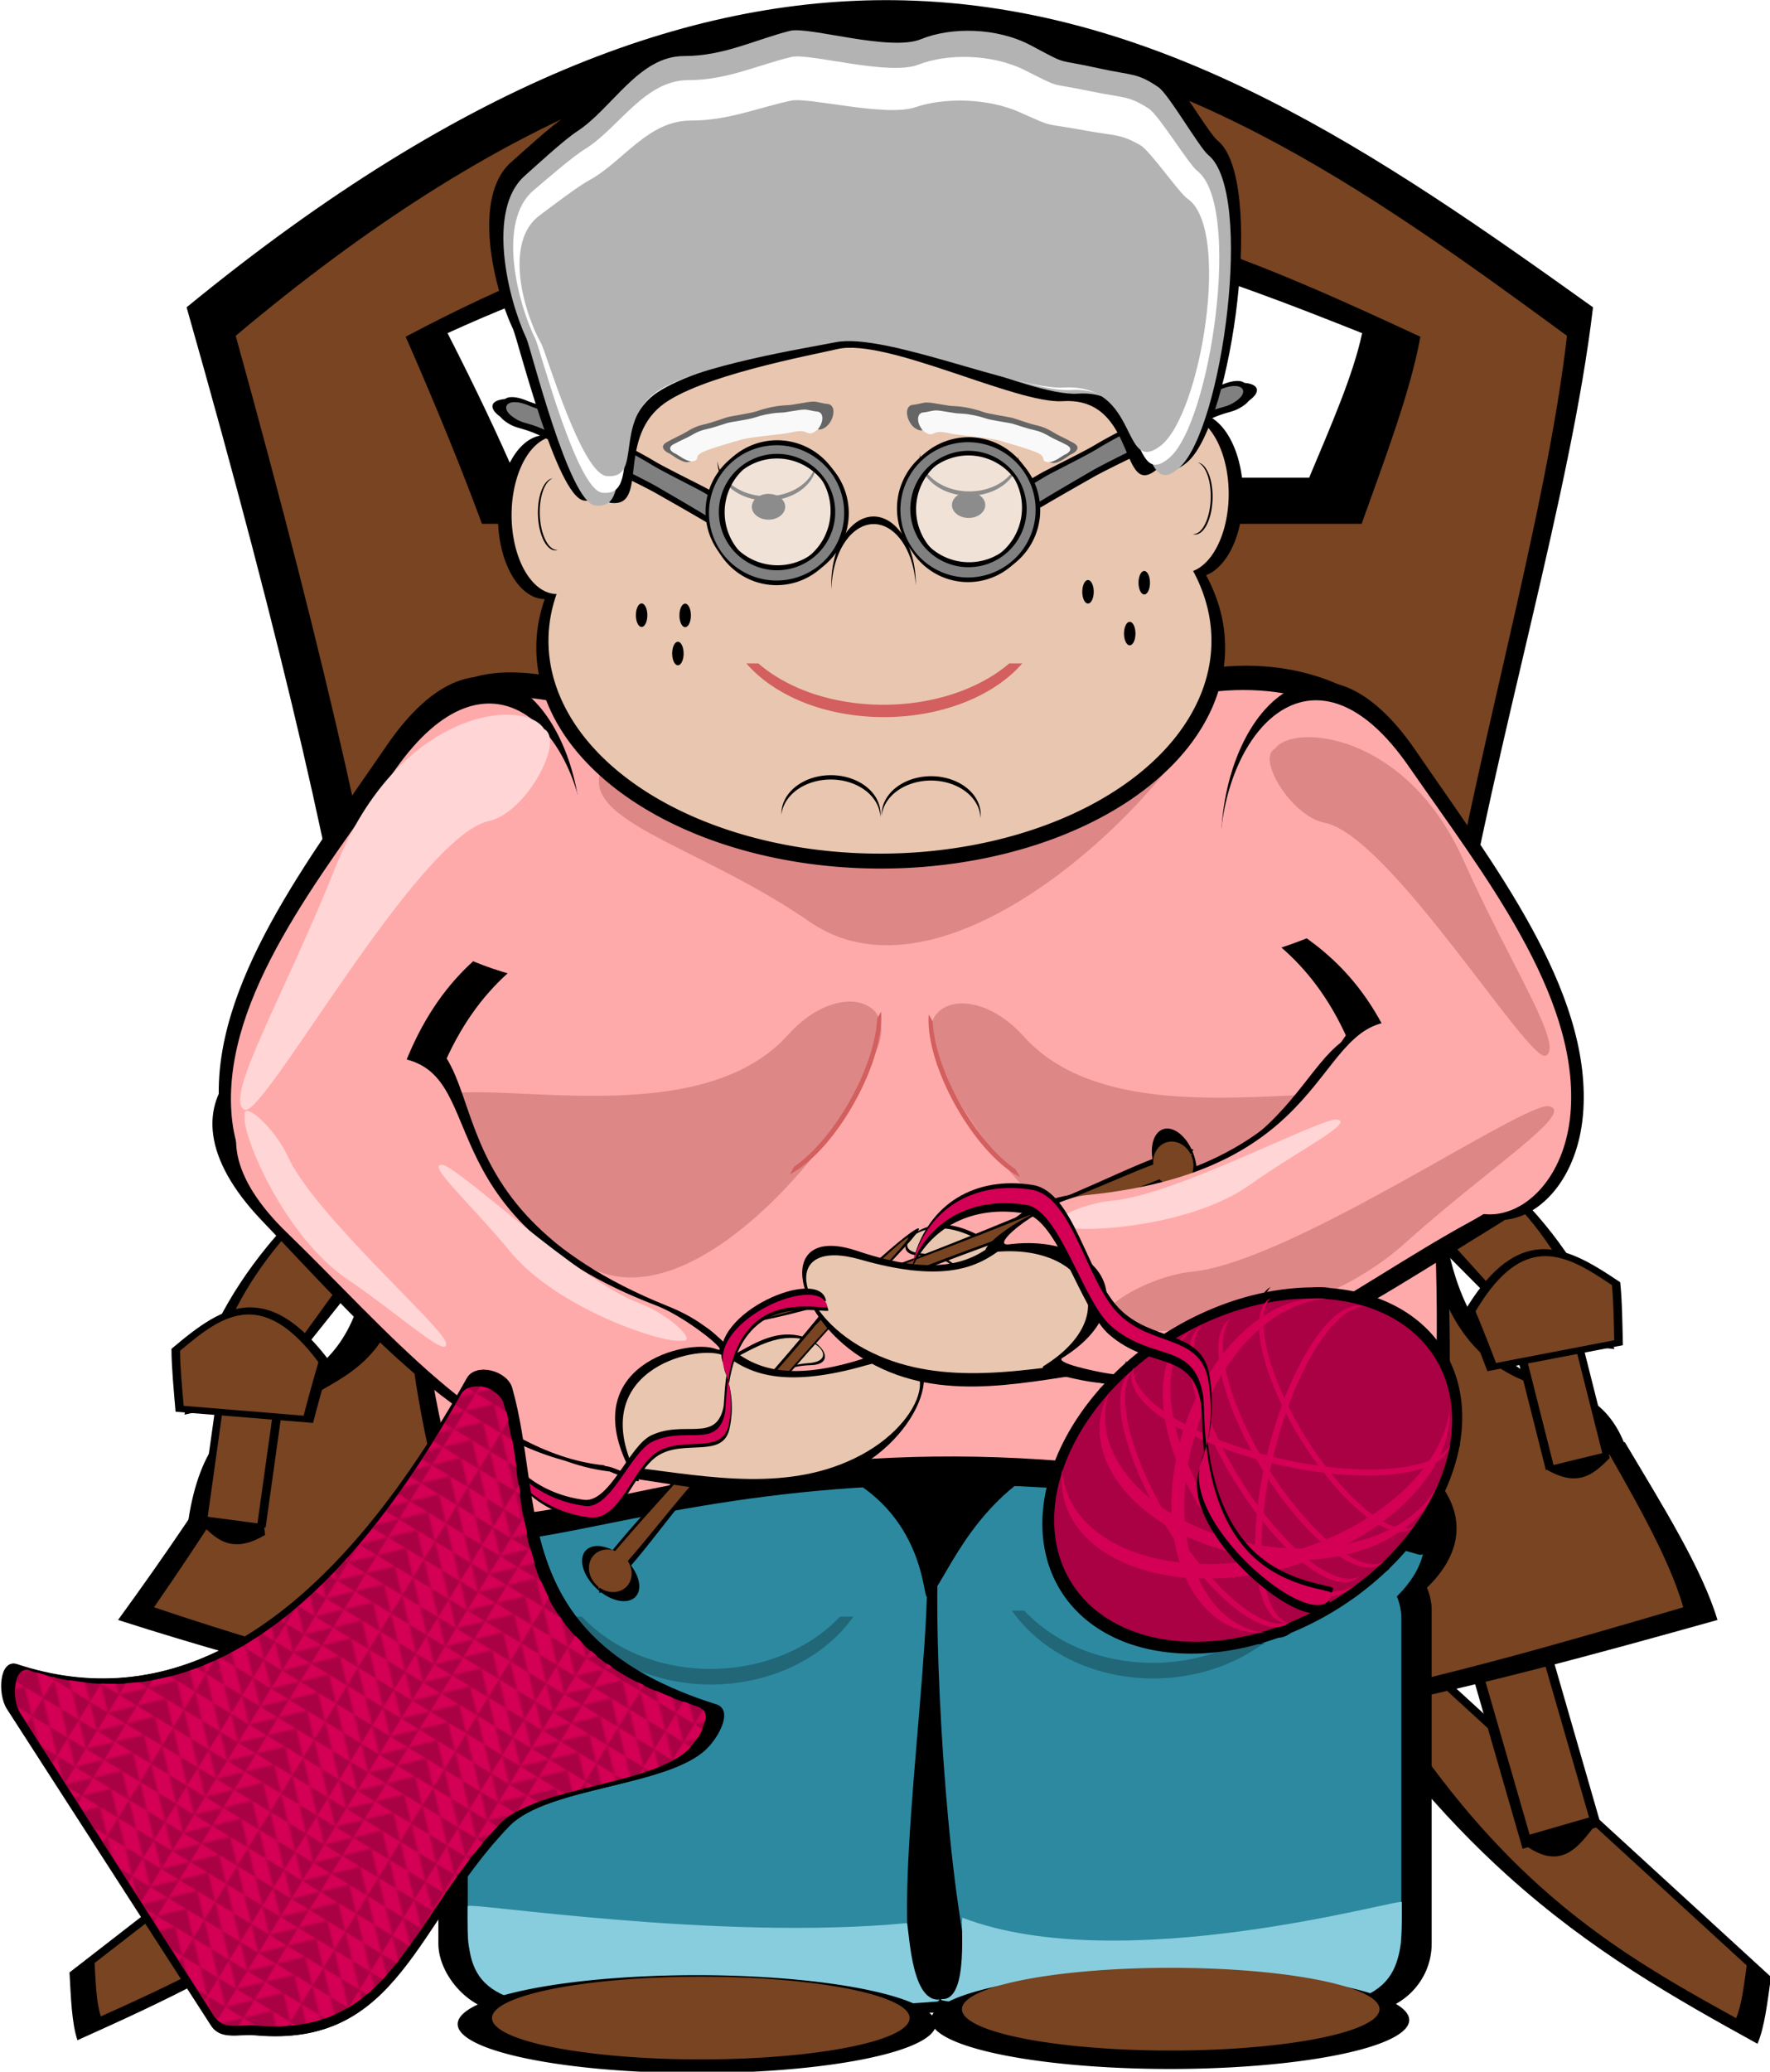 <?xml version="1.0" encoding="UTF-8" standalone="no"?>
<!-- Created with Inkscape (http://www.inkscape.org/) -->

<svg
   width="205.95mm"
   height="240.926mm"
   viewBox="0 0 205.95 240.926"
   version="1.1"
   id="svg1"
   xmlns:inkscape="http://www.inkscape.org/namespaces/inkscape"
   xmlns:sodipodi="http://sodipodi.sourceforge.net/DTD/sodipodi-0.dtd"
   xmlns:xlink="http://www.w3.org/1999/xlink"
   xmlns="http://www.w3.org/2000/svg"
   xmlns:svg="http://www.w3.org/2000/svg">
  <sodipodi:namedview
     id="namedview1"
     pagecolor="#ffffff"
     bordercolor="#000000"
     borderopacity="0.25"
     inkscape:showpageshadow="2"
     inkscape:pageopacity="0.0"
     inkscape:pagecheckerboard="true"
     inkscape:deskcolor="#d1d1d1"
     inkscape:document-units="mm" />
  <defs
     id="defs1">
    <pattern
       inkscape:collect="always"
       xlink:href="#pattern6-9"
       preserveAspectRatio="xMidYMid"
       id="pattern25-6"
       patternTransform="matrix(0.6,0,0,0.6,165,440)"
       x="0"
       y="0" />
    <pattern
       patternUnits="userSpaceOnUse"
       width="60"
       height="10"
       patternTransform="translate(165,440)"
       preserveAspectRatio="xMidYMid"
       style="fill:#d40055"
       id="pattern6-9"
       inkscape:label="Triangles 4"
       inkscape:collect="always"
       inkscape:isstock="true">
      <path
         id="path23-0"
         style="stroke-width:4.856;stroke-linecap:square;paint-order:stroke markers fill;stop-color:#000000"
         d="M 10,10 20,0 V 10 Z M 0,0 V 10 H 10 Z M 20,10 30,0 v 10 z m 20,0 V 0 H 30 Z m 10,0 V 0 H 40 Z M 50,0 v 10 h 10 z"
         sodipodi:nodetypes="cccccccccccccccccccccccc" />
    </pattern>
  </defs>
  <g
     inkscape:label="Layer 1"
     inkscape:groupmode="layer"
     id="layer1"
     transform="translate(-1.978,-54.405)">
    <g
       id="g33"
       transform="matrix(0.798,0,0,0.798,21.705,26.428)">
      <path
         id="rect31-5-7-4"
         style="stroke:#500000;stroke-width:0"
         d="m 195.105,308.401 c -9.525,-8.581 -19.139,-19.721 -28.913,-35.351 4.3,-0.562 7.788,-1.158 10.663,-1.779 l 56.65,51.89 c -0.508,3.645 -0.933,7.349 -1.966,9.745 -12.092,-6.672 -24.188,-13.473 -36.434,-24.505 z" />
      <path
         id="rect31-5-7-4-4"
         style="fill:#784421;stroke:#500000;stroke-width:0"
         d="m 199.715,309.861 c -7.504,-6.76 -15.079,-15.537 -22.78,-27.852 3.388,-0.443 6.136,-0.912 8.401,-1.401 l 44.633,40.883 c -0.4,2.872 -0.735,5.79 -1.549,7.678 -9.527,-5.257 -19.057,-10.615 -28.705,-19.307 z" />
      <path
         id="rect31-5-7-4-8"
         style="stroke:#500000;stroke-width:0"
         d="m 24.893,310.948 c 10.197,-7.77 20.693,-18.084 31.717,-32.859 -4.24,-0.913 -7.667,-1.793 -10.481,-2.648 l -60.717,47.066 c 0.207,3.675 0.326,7.4 1.16,9.874 12.599,-5.657 25.212,-11.442 38.322,-21.432 z" />
      <path
         id="rect31-5-7-4-4-0"
         style="fill:#784421;stroke:#500000;stroke-width:0"
         d="m 20.178,312.025 c 8.034,-6.122 16.304,-14.248 24.988,-25.889 -3.34,-0.719 -6.04,-1.413 -8.258,-2.086 l -47.837,37.082 c 0.163,2.895 0.257,5.83 0.914,7.779 9.926,-4.457 19.864,-9.015 30.193,-16.886 z" />
      <path
         id="rect31-5-7-07-3-6"
         style="stroke:#500000;stroke-width:0"
         d="m 202.884,305.47 c -1.508,0.387 -3.32,-0.025 -5.666,-1.84 0.162,-1.613 0.277,-2.966 0.356,-4.124 l 9.069,-2.027 c 0.4,1.351 0.81,2.692 1.036,3.813 -1.421,1.86 -2.856,3.68 -4.795,4.178 z" />
      <path
         id="rect31-5-7-07-3-6-1"
         style="stroke:#500000;stroke-width:0"
         d="m 19.597,308.318 c 1.508,0.387 3.32,-0.025 5.666,-1.84 -0.162,-1.613 -0.277,-2.966 -0.356,-4.124 l -9.069,-2.027 c -0.4,1.351 -0.81,2.692 -1.036,3.813 1.421,1.86 2.856,3.68 4.795,4.178 z" />
      <g
         id="g32-5"
         transform="rotate(-16.099,321.105,814.516)">
        <rect
           style="opacity:1;fill:#000000;fill-opacity:1;stroke:#500000;stroke-width:0"
           id="rect32-80"
           width="11.936"
           height="36.091"
           x="343.576"
           y="254.059" />
        <rect
           style="fill:#784421;fill-opacity:1;stroke:#500000;stroke-width:0"
           id="rect32-8-8"
           width="9.022"
           height="33.723"
           x="345.131"
           y="254.734" />
      </g>
      <g
         id="g32-5-1"
         transform="matrix(-0.961,-0.277,-0.277,0.961,436.63,123.051)">
        <rect
           style="opacity:1;fill:#000000;fill-opacity:1;stroke:#500000;stroke-width:0"
           id="rect32-80-3"
           width="11.936"
           height="36.091"
           x="343.576"
           y="254.059" />
        <rect
           style="fill:#784421;fill-opacity:1;stroke:#500000;stroke-width:0"
           id="rect32-8-8-4"
           width="9.022"
           height="33.723"
           x="345.131"
           y="254.734" />
      </g>
      <path
         id="rect31-5-6"
         style="stroke:#500000;stroke-width:0"
         d="m 109.403,63.718 c -23.094,-0.314 -49.423,4.782 -81.427,19.367 5.029,9.83 8.937,18.108 12.001,25.216 h 138.4 c 3.761,-8.978 7.703,-17.915 9.246,-25.216 -24.183,-9.618 -48.528,-18.964 -78.221,-19.367 z m -0.852,3.714 c 24.803,0.337 45.139,8.144 65.339,16.178 -1.289,6.099 -4.582,13.565 -7.724,21.064 H 50.558 C 47.999,98.735 44.734,91.82 40.534,83.609 67.267,71.426 89.26,67.169 108.551,67.431 Z" />
      <path
         id="rect31-1"
         style="fill:#000000;stroke:#500000;stroke-width:0"
         d="M 107.082,35.111 C 77.418,34.387 43.598,46.157 2.489,79.843 c 58.156,204.401 5.166,132.016 0,178.728 L 217.988,259.797 C 211.84,257.927 216.622,241.108 203.471,237.455 163.04,226.227 201.216,133.775 207.556,79.843 176.494,57.629 145.222,36.043 107.082,35.111 Z M 217.988,259.797 c 0.744,0.226 1.615,0.278 2.73,0.015 z M 108.394,58.431 c 29.07,0.449 52.905,10.851 76.581,21.555 -1.511,8.126 -5.37,18.072 -9.052,28.064 H 40.423 C 37.424,100.139 33.598,90.926 28.674,79.986 60.007,63.754 85.784,58.082 108.394,58.431 Z" />
      <path
         id="rect31-5-7-0-4"
         style="fill:#000000;stroke:#500000;stroke-width:0"
         d="m 111.441,291.04 c -33.736,0.322 -72.197,-4.914 -118.947,-19.9 7.346,-10.101 13.056,-18.607 17.531,-25.91 H 212.196 c 5.494,9.225 11.253,18.408 13.507,25.91 -35.325,9.883 -70.888,19.486 -114.263,19.9 z" />
      <path
         id="rect31-5-7-0"
         style="fill:#784421;stroke:#500000;stroke-width:0"
         d="M 111.465,289.315 C 79.209,289.639 42.435,284.371 -2.264,269.291 4.76,259.128 10.219,250.569 14.498,243.22 H 207.801 c 5.253,9.282 10.759,18.522 12.914,26.071 -33.776,9.944 -67.779,19.607 -109.25,20.024 z" />
      <path
         id="rect31"
         style="fill:#784421;stroke:#500000;stroke-width:0"
         d="M 108.653,40.543 C 80.572,39.839 48.559,51.273 9.646,83.996 c 55.05,198.557 4.89,128.241 0,173.618 l 203.989,1.191 c -5.819,-1.817 -1.293,-18.155 -13.742,-21.703 C 161.622,226.194 197.759,136.386 203.76,83.996 174.357,62.417 144.756,41.448 108.653,40.543 Z M 213.635,258.805 c 0.704,0.22 1.528,0.27 2.584,0.015 z M 109.894,63.196 c 27.517,0.436 50.08,10.54 72.491,20.938 -1.43,7.893 -5.083,17.556 -8.569,27.261 H 45.554 C 42.715,103.712 39.092,94.762 34.432,84.134 64.091,68.366 88.491,62.857 109.894,63.196 Z" />
      <g
         id="g6"
         transform="matrix(1.064,0,0,1.048,-71.039,-93.93)">
        <rect
           style="fill:#000000;stroke:#500000;stroke-width:0"
           id="rect5-1"
           width="136.123"
           height="65.646"
           x="103.605"
           y="337.32"
           ry="9.599" />
        <path
           style="fill:#000000;stroke:#500000;stroke-width:0"
           id="path5-2"
           sodipodi:type="arc"
           sodipodi:cx="172.37709"
           sodipodi:cy="335.61478"
           sodipodi:rx="70.761383"
           sodipodi:ry="24.723856"
           sodipodi:start="0.45980769"
           sodipodi:end="0.45949675"
           sodipodi:open="true"
           sodipodi:arc-type="arc"
           d="m 235.789,346.587 a 70.761,24.724 0 0 1 -94.809,11.185 70.761,24.724 0 0 1 -32.02,-33.125 70.761,24.724 0 0 1 94.804,-11.19 70.761,24.724 0 0 1 32.034,33.123" />
      </g>
      <rect
         style="fill:#2c89a0;stroke:#500000;stroke-width:0"
         id="rect5"
         width="136.123"
         height="65.646"
         x="43.48"
         y="261.164"
         ry="9.599" />
      <path
         style="fill:#2c89a0;stroke:#500000;stroke-width:0"
         id="path5"
         sodipodi:type="arc"
         sodipodi:cx="112.252"
         sodipodi:cy="259.45844"
         sodipodi:rx="70.761383"
         sodipodi:ry="24.723856"
         sodipodi:start="0.45980769"
         sodipodi:end="0.45949675"
         sodipodi:open="true"
         sodipodi:arc-type="arc"
         d="m 175.664,270.43 a 70.761,24.724 0 0 1 -94.809,11.185 70.761,24.724 0 0 1 -32.02,-33.125 70.761,24.724 0 0 1 94.804,-11.19 70.761,24.724 0 0 1 32.034,33.123" />
      <path
         id="rect31-5-7-07-8-8"
         style="fill:#000000;stroke:#500000;stroke-width:0"
         d="m 196.093,208.656 c 6.147,6.055 11.266,13.4 14.581,23.008 -4.721,-0.527 -8.611,-0.885 -11.874,-1.115 l -36.188,-36.438 c 2.127,-1.718 4.192,-3.481 6.318,-4.479 9.655,5.587 19.259,11.239 27.163,19.023 z" />
      <path
         id="rect31-5-7-07-8"
         style="fill:#784421;stroke:#500000;stroke-width:0"
         d="m 196.41,210.598 c 4.695,5.085 8.605,11.254 11.137,19.323 -3.605,-0.443 -6.577,-0.743 -9.069,-0.937 l -27.64,-30.602 c 1.624,-1.443 3.202,-2.923 4.826,-3.761 7.374,4.692 14.709,9.439 20.746,15.977 z" />
      <path
         id="path4-9-1"
         style="fill:#000000;stroke:#500000;stroke-width:0"
         d="m 183.664,189.272 c -19.128,-38.373 -65.228,-34.312 -104.576,-35.077 -48.239,-0.939 -50.914,59.755 -39.104,100.839 4.864,16.921 48.272,-20.509 142.14,6.571 4.99,1.439 6.397,-37.531 1.551,-72.31"
         sodipodi:nodetypes="csssc" />
      <path
         id="path6"
         style="stroke:#500000;stroke-width:0"
         d="m 126.04,249.6 c -10.703,6.723 -13.719,18.27 -15.646,18.114 -0.55,-0.045 -0.466,-13.547 -15.09,-18.878 -6.75,-2.461 9.864,-3.346 11.047,-12.125 1.497,-11.111 5.162,-15.661 8.186,-10.161 2.731,4.967 12.105,12.384 11.224,22.744 -0.095,1.11 -0.143,-0.634 -0.287,0.442"
         sodipodi:nodetypes="csssssc" />
      <path
         id="path6-2"
         style="stroke:#500000;stroke-width:0"
         d="m 116.391,320.917 c -1.071,9.238 -6.086,5.489 -7.334,3.368 -4.549,-7.729 2.657,-50.829 1.214,-63.43 -1.301,-11.356 2.993,-8.727 1.934,0.177 -0.862,7.251 0.336,41.183 4.187,59.875"
         sodipodi:nodetypes="csssc" />
      <path
         id="rect31-5-7-07-3-2"
         style="stroke:#500000;stroke-width:0"
         d="m 8.868,260.015 c 1.349,0.268 2.969,-0.017 5.067,-1.271 -0.145,-1.114 -0.247,-2.049 -0.319,-2.849 l -8.111,-1.4 c -0.357,0.933 -0.725,1.86 -0.927,2.634 1.27,1.285 2.555,2.542 4.288,2.886 z" />
      <g
         id="g33-9"
         transform="rotate(-6.188,638.034,2566.873)">
        <path
           id="rect31-5-7-07-8-8-2-8"
           style="fill:#000000;stroke:#500000;stroke-width:0"
           d="m 271.142,163.221 c -6.147,6.055 -11.266,13.4 -14.581,23.008 4.721,-0.527 8.611,-0.885 11.874,-1.115 l 36.188,-36.438 c -2.127,-1.718 -4.192,-3.481 -6.318,-4.479 -9.655,5.587 -19.259,11.239 -27.163,19.023 z" />
        <path
           id="rect31-5-7-07-8-7-8"
           style="fill:#784421;stroke:#500000;stroke-width:0"
           d="m 270.825,165.163 c -4.695,5.085 -8.605,11.254 -11.137,19.323 3.605,-0.443 6.577,-0.743 9.069,-0.937 l 27.64,-30.602 c -1.624,-1.443 -3.202,-2.923 -4.826,-3.761 -7.374,4.692 -14.709,9.439 -20.746,15.977 z" />
        <g
           id="g32-5-2-5-3"
           transform="matrix(-0.788,-0.192,0.167,-0.662,494.861,438.024)">
          <rect
             style="opacity:1;fill:#000000;fill-opacity:1;stroke:#500000;stroke-width:0"
             id="rect32-80-2-3-6"
             width="11.936"
             height="36.091"
             x="343.576"
             y="254.059" />
          <rect
             style="fill:#784421;fill-opacity:1;stroke:#500000;stroke-width:0"
             id="rect32-8-8-3-9-6"
             width="9.022"
             height="33.723"
             x="345.131"
             y="254.734" />
        </g>
        <path
           id="rect31-5-7-07-2-1"
           style="stroke:#500000;stroke-width:0"
           d="m 268.189,171.775 c 3.317,0.52 6.729,3.044 10.308,9.08 -1.384,3.341 -2.503,6.163 -3.422,8.595 l -19.751,-3.784 c 0.072,-3.28 0.115,-6.55 0.39,-9.176 4.103,-2.742 8.211,-5.384 12.476,-4.714 z" />
        <path
           id="rect31-5-7-07-7-0-2"
           style="fill:#784421;stroke:#500000;stroke-width:0"
           d="m 267.815,172.778 c 2.894,0.456 5.871,2.665 8.993,7.951 -1.208,2.925 -2.184,5.397 -2.986,7.526 l -17.233,-3.314 c 0.063,-2.872 0.1,-5.736 0.34,-8.035 3.58,-2.401 7.164,-4.714 10.885,-4.128 z" />
      </g>
      <path
         id="path4-9"
         style="fill:#ffaaaa;stroke:#500000;stroke-width:0"
         d="m 181.849,183.525 c -18.665,-39.387 -63.649,-35.219 -102.044,-36.005 -47.071,-0.963 -49.681,61.336 -38.157,103.506 4.746,17.369 47.103,-21.052 138.698,6.744 4.869,1.478 6.242,-38.524 1.514,-74.223"
         sodipodi:nodetypes="csssc" />
      <path
         id="path4-8"
         style="fill:#de8787;stroke:#500000;stroke-width:0"
         d="M 102.822,188.625 C 99.568,199.74 74.41,231.237 58.751,218.067 45.937,207.29 32.091,204.259 36.06,196.472 c 3.473,-6.814 39.454,5.698 54.136,-10.618 7.428,-8.254 16.617,-5.009 12.629,2.767"
         sodipodi:nodetypes="csssc" />
      <path
         id="path4-8-6"
         style="fill:#de8787;stroke:#500000;stroke-width:0"
         d="m 111.945,188.894 c 3.254,11.115 28.412,42.612 44.071,29.442 12.814,-10.777 26.66,-13.809 22.692,-21.596 -3.473,-6.814 -39.454,5.698 -54.136,-10.618 -7.428,-8.254 -16.617,-5.009 -12.629,2.767"
         sodipodi:nodetypes="csssc" />
      <path
         id="path4-4-8-7-6"
         style="fill:#000000;stroke:#500000;stroke-width:0"
         d="m 13.991,198.811 c -1.053,-16.753 12.828,-34.075 23.956,-49.87 13.643,-19.364 26.675,-5.975 27.772,10.795 0.96,14.675 -21.983,6.829 -29.56,42.927 -3.833,18.262 -21.111,12.907 -22.168,-3.843"
         sodipodi:nodetypes="csssc" />
      <path
         id="path4-4-8-7-6-4"
         style="fill:#000000;stroke:#500000;stroke-width:0"
         d="m 197.975,195.538 c 1.053,-16.753 -12.828,-34.075 -23.956,-49.87 -13.643,-19.364 -26.675,-5.975 -27.772,10.795 -0.96,14.675 21.983,6.829 29.56,42.927 3.833,18.262 21.111,12.907 22.168,-3.843"
         sodipodi:nodetypes="csssc" />
      <path
         id="path4-4-2"
         style="fill:#000000;stroke:#500000;stroke-width:0"
         d="m 176.116,162.721 c -18.665,14.767 -63.649,13.205 -102.044,13.499 -47.071,0.361 -53.073,-25.148 -34.463,-39.979 16.284,-12.978 46.065,19.179 103.175,-1.57 28.892,-10.497 51.996,13.271 33.342,28.041"
         sodipodi:nodetypes="csssc" />
      <path
         id="path4-4"
         style="fill:#ffaaaa;stroke:#500000;stroke-width:0"
         d="m 175.714,166.263 c -18.665,14.767 -63.649,13.205 -102.044,13.499 -47.071,0.361 -53.073,-25.148 -34.463,-39.979 16.284,-12.978 46.065,19.179 103.175,-1.57 28.892,-10.497 51.996,13.271 33.342,28.041"
         sodipodi:nodetypes="csssc" />
      <path
         id="path4-4-8-5-9"
         style="fill:#000000;stroke:#500000;stroke-width:0"
         d="m 135.034,236.48 c 18.611,3.445 39.482,-11.261 58.347,-22.803 23.128,-14.151 9.581,-31.781 -9.043,-35.282 -16.297,-3.064 -10.026,25.944 -51.197,30.536 -20.829,2.323 -16.724,24.097 1.883,27.547"
         sodipodi:nodetypes="csssc" />
      <path
         id="path4-4-8-5-9-8"
         style="fill:#000000;stroke:#500000;stroke-width:0"
         d="m 62.524,248.837 c -18.856,-2.103 -34.4,-20.605 -48.978,-35.808 -17.873,-18.638 0.414,-30.254 19.3,-28.196 16.526,1.801 1.772,25.302 39.801,40.572 19.239,7.725 8.741,25.531 -10.112,23.433"
         sodipodi:nodetypes="csssc" />
      <g
         id="g9-1"
         transform="matrix(0.281,-0.105,-0.105,-0.281,89.332,310.124)">
        <path
           id="path4-92-8-2-5"
           style="fill:#000000;stroke:#500000;stroke-width:0"
           d="m 101.28,248.376 c -10.466,6.582 -22.467,3.782 -33.289,2.21 -13.268,-1.927 -5.864,-15.011 4.609,-21.628 9.164,-5.79 6.032,11.698 29.359,3.833 11.801,-3.979 9.79,8.996 -0.673,15.58"
           sodipodi:nodetypes="csssc" />
        <path
           id="path4-92-8-6"
           style="fill:#e9c6af;stroke:#500000;stroke-width:0"
           d="m 100.824,247.105 c -10.316,5.515 -22.145,3.169 -32.812,1.852 -13.078,-1.615 -5.78,-12.577 4.543,-18.12 9.033,-4.851 5.946,9.801 28.939,3.212 11.632,-3.334 9.65,7.537 -0.663,13.054"
           sodipodi:nodetypes="csssc" />
      </g>
      <g
         id="g9-1-4"
         transform="matrix(-0.281,-0.105,0.105,-0.281,113.519,294.143)">
        <path
           id="path4-92-8-2-5-7"
           style="fill:#000000;stroke:#500000;stroke-width:0"
           d="m 101.28,248.376 c -10.466,6.582 -22.467,3.782 -33.289,2.21 -13.268,-1.927 -5.864,-15.011 4.609,-21.628 9.164,-5.79 6.032,11.698 29.359,3.833 11.801,-3.979 9.79,8.996 -0.673,15.58"
           sodipodi:nodetypes="csssc" />
        <path
           id="path4-92-8-6-3"
           style="fill:#e9c6af;stroke:#500000;stroke-width:0"
           d="m 100.824,247.105 c -10.316,5.515 -22.145,3.169 -32.812,1.852 -13.078,-1.615 -5.78,-12.577 4.543,-18.12 9.033,-4.851 5.946,9.801 28.939,3.212 11.632,-3.334 9.65,7.537 -0.663,13.054"
           sodipodi:nodetypes="csssc" />
      </g>
      <g
         id="g11-3"
         transform="matrix(-0.525,-0.48,0.478,-0.532,-49.373,342.527)">
        <path
           style="fill:#000000;fill-opacity:1;stroke:#500000;stroke-width:0"
           id="path9-2"
           sodipodi:type="arc"
           sodipodi:cx="-45.469166"
           sodipodi:cy="187.91554"
           sodipodi:rx="6.9624662"
           sodipodi:ry="4.191689"
           sodipodi:start="0.45980769"
           sodipodi:end="0.45949675"
           sodipodi:open="true"
           sodipodi:arc-type="arc"
           d="m -39.23,189.776 a 6.962,4.192 0 0 1 -9.329,1.896 6.962,4.192 0 0 1 -3.151,-5.616 6.962,4.192 0 0 1 9.328,-1.897 6.962,4.192 0 0 1 3.152,5.616" />
        <path
           id="path10-8"
           style="stroke:#500000;stroke-width:0"
           d="m -41.969,254.906 c -1.1,22.105 -3.781,34.733 -3.641,22.575 0.146,-12.667 1.16,-28.032 -0.902,-68.494 -0.438,-8.597 -1.395,-17.325 -0.732,-21.901 0.637,-4.396 1.122,-5.128 1.502,-0.315 0.095,1.204 2.821,-0.562 2.953,0.959 1.198,13.788 -0.404,43.082 0.77,67.162"
           sodipodi:nodetypes="csssssc" />
        <g
           id="g10-7"
           style="fill:#784421"
           transform="matrix(0.668,0,0,0.966,-23.345,3.797)">
          <path
             style="fill:#784421;fill-opacity:1;stroke:#500000;stroke-width:0"
             id="path9-6-6"
             sodipodi:type="arc"
             sodipodi:cx="-32.458904"
             sodipodi:cy="190.98253"
             sodipodi:rx="6.9624662"
             sodipodi:ry="4.191689"
             sodipodi:start="0.45980769"
             sodipodi:end="0.45949675"
             sodipodi:open="true"
             sodipodi:arc-type="arc"
             d="m -26.22,192.843 a 6.962,4.192 0 0 1 -9.329,1.896 6.962,4.192 0 0 1 -3.151,-5.616 6.962,4.192 0 0 1 9.328,-1.897 6.962,4.192 0 0 1 3.152,5.616" />
          <path
             id="path10-6-7"
             style="fill:#784421;stroke:#500000;stroke-width:0"
             d="m -28.958,257.973 c -1.1,22.105 -3.781,34.733 -3.641,22.575 0.146,-12.667 1.16,-28.032 -0.902,-68.494 -0.438,-8.597 -1.395,-17.325 -0.732,-21.901 0.637,-4.396 1.122,-5.128 1.502,-0.315 0.095,1.204 2.821,-0.562 2.953,0.959 1.198,13.788 -0.404,43.082 0.77,67.162"
             sodipodi:nodetypes="csssssc" />
        </g>
      </g>
      <g
         id="g11-3-0"
         transform="matrix(0.24,0.67,-0.671,0.247,283.505,188.356)">
        <path
           style="fill:#000000;fill-opacity:1;stroke:#500000;stroke-width:0"
           id="path9-2-9"
           sodipodi:type="arc"
           sodipodi:cx="-45.469166"
           sodipodi:cy="187.91554"
           sodipodi:rx="6.9624662"
           sodipodi:ry="4.191689"
           sodipodi:start="0.45980769"
           sodipodi:end="0.45949675"
           sodipodi:open="true"
           sodipodi:arc-type="arc"
           d="m -39.23,189.776 a 6.962,4.192 0 0 1 -9.329,1.896 6.962,4.192 0 0 1 -3.151,-5.616 6.962,4.192 0 0 1 9.328,-1.897 6.962,4.192 0 0 1 3.152,5.616" />
        <path
           id="path10-8-8"
           style="stroke:#500000;stroke-width:0"
           d="m -41.969,254.906 c -1.1,22.105 -3.781,34.733 -3.641,22.575 0.146,-12.667 1.16,-28.032 -0.902,-68.494 -0.438,-8.597 -1.395,-17.325 -0.732,-21.901 0.637,-4.396 1.122,-5.128 1.502,-0.315 0.095,1.204 2.821,-0.562 2.953,0.959 1.198,13.788 -0.404,43.082 0.77,67.162"
           sodipodi:nodetypes="csssssc" />
        <g
           id="g10-7-1"
           style="fill:#784421"
           transform="matrix(0.668,0,0,0.966,-23.345,3.797)">
          <path
             style="fill:#784421;fill-opacity:1;stroke:#500000;stroke-width:0"
             id="path9-6-6-7"
             sodipodi:type="arc"
             sodipodi:cx="-32.458904"
             sodipodi:cy="190.98253"
             sodipodi:rx="6.9624662"
             sodipodi:ry="4.191689"
             sodipodi:start="0.45980769"
             sodipodi:end="0.45949675"
             sodipodi:open="true"
             sodipodi:arc-type="arc"
             d="m -26.22,192.843 a 6.962,4.192 0 0 1 -9.329,1.896 6.962,4.192 0 0 1 -3.151,-5.616 6.962,4.192 0 0 1 9.328,-1.897 6.962,4.192 0 0 1 3.152,5.616" />
          <path
             id="path10-6-7-0"
             style="fill:#784421;stroke:#500000;stroke-width:0"
             d="m -28.958,257.973 c -1.1,22.105 -3.781,34.733 -3.641,22.575 0.146,-12.667 1.16,-28.032 -0.902,-68.494 -0.438,-8.597 -1.395,-17.325 -0.732,-21.901 0.637,-4.396 1.122,-5.128 1.502,-0.315 0.095,1.204 2.821,-0.562 2.953,0.959 1.198,13.788 -0.404,43.082 0.77,67.162"
             sodipodi:nodetypes="csssssc" />
        </g>
      </g>
      <g
         id="g9">
        <path
           id="path4-92-8-2"
           style="fill:#000000;stroke:#500000;stroke-width:0"
           d="m 101.28,248.376 c -10.466,6.582 -22.467,3.782 -33.289,2.21 -13.268,-1.927 -5.864,-15.011 4.609,-21.628 9.164,-5.79 6.032,11.698 29.359,3.833 11.801,-3.979 9.79,8.996 -0.673,15.58"
           sodipodi:nodetypes="csssc" />
        <path
           id="path4-92-8"
           style="fill:#e9c6af;stroke:#500000;stroke-width:0"
           d="m 100.824,247.105 c -10.316,5.515 -22.145,3.169 -32.812,1.852 -13.078,-1.615 -5.78,-12.577 4.543,-18.12 9.033,-4.851 5.946,9.801 28.939,3.212 11.632,-3.334 9.65,7.537 -0.663,13.054"
           sodipodi:nodetypes="csssc" />
      </g>
      <g
         id="g9-4"
         transform="matrix(-1,0,0,1,202.251,-15.426)">
        <path
           id="path4-92-8-2-6"
           style="fill:#000000;stroke:#500000;stroke-width:0"
           d="m 101.28,248.376 c -10.466,6.582 -22.467,3.782 -33.289,2.21 -13.268,-1.927 -5.864,-15.011 4.609,-21.628 9.164,-5.79 6.032,11.698 29.359,3.833 11.801,-3.979 9.79,8.996 -0.673,15.58"
           sodipodi:nodetypes="csssc" />
        <path
           id="path4-92-8-5"
           style="fill:#e9c6af;stroke:#500000;stroke-width:0"
           d="m 100.824,247.105 c -10.316,5.515 -22.145,3.169 -32.812,1.852 -13.078,-1.615 -5.78,-12.577 4.543,-18.12 9.033,-4.851 5.946,9.801 28.939,3.212 11.632,-3.334 9.65,7.537 -0.663,13.054"
           sodipodi:nodetypes="csssc" />
      </g>
      <path
         id="path4-4-8-7-0-9"
         style="fill:#000000;stroke:#500000;stroke-width:0"
         d="m 206.147,196.817 c 1.074,-17.589 -13.084,-35.775 -24.434,-52.358 -13.915,-20.33 -27.207,-6.273 -28.326,11.334 -0.979,15.407 22.421,7.17 30.149,45.069 3.91,19.173 21.532,13.551 22.61,-4.035"
         sodipodi:nodetypes="csssc" />
      <path
         id="path4-4-8-7-0-9-1"
         style="fill:#000000;stroke:#500000;stroke-width:0"
         d="m 7.231,196.063 c -1.074,-17.589 13.084,-35.775 24.434,-52.358 13.915,-20.33 27.207,-6.273 28.326,11.334 0.979,15.407 -22.421,7.17 -30.149,45.069 -3.91,19.173 -21.532,13.551 -22.61,-4.035"
         sodipodi:nodetypes="csssc" />
      <path
         id="path4-4-8-53"
         style="fill:#000000;stroke:#500000;stroke-width:0"
         d="M 64.505,249.538 C 47.656,247.834 32.773,229.228 18.863,215.615 1.809,198.926 17.26,188.21 34.133,189.872 c 14.764,1.454 3.218,22.896 37.917,36.319 4.328,1.674 11.158,7.341 8.552,6.334 -4.024,-1.555 -20.371,2.359 -12.333,17.806 0.82,1.576 -1.641,-0.49 -3.656,-0.693"
         sodipodi:nodetypes="csssssc" />
      <path
         id="path4-4-8"
         style="fill:#ffaaaa;stroke:#500000;stroke-width:0"
         d="M 63.373,248.599 C 46.33,246.901 31.276,228.356 17.206,214.788 -0.045,198.154 15.584,187.473 32.652,189.13 c 14.935,1.449 3.255,22.821 38.354,36.2 4.377,1.669 11.287,7.317 8.65,6.314 -4.07,-1.55 -20.606,2.351 -12.475,17.748 0.83,1.571 -1.66,-0.488 -3.698,-0.691"
         sodipodi:nodetypes="csssssc" />
      <path
         id="path4-4-8-7"
         style="fill:#ffaaaa;stroke:#500000;stroke-width:0"
         d="M 9.008,197.014 C 7.955,180.26 21.836,162.939 32.964,147.144 c 13.643,-19.364 26.675,-5.975 27.772,10.795 0.96,14.675 -21.983,6.829 -29.56,42.927 -3.833,18.262 -21.111,12.907 -22.168,-3.843"
         sodipodi:nodetypes="csssc" />
      <path
         id="path4-4-8-5-1"
         style="fill:#000000;stroke:#500000;stroke-width:0"
         d="m 133.892,236.364 c 17.271,2.838 35.503,-12.544 53.011,-22.053 21.464,-11.657 8.892,-26.18 -8.393,-29.064 -15.125,-2.524 -9.304,21.372 -47.512,25.155 -5.994,0.593 -14.588,7.59 -11.311,7.179 13.464,-1.686 20.004,8.943 7.78,16.548 -1.187,0.739 4.879,1.979 6.416,2.232"
         sodipodi:nodetypes="csssssc" />
      <path
         id="path4-4-8-5"
         style="fill:#ffaaaa;stroke:#500000;stroke-width:0"
         d="m 136.61,235.183 c 17.271,2.838 35.503,-12.544 53.011,-22.053 21.464,-11.657 8.892,-26.18 -8.393,-29.064 -15.125,-2.524 -9.304,21.372 -47.512,25.155 -5.994,0.593 -14.588,7.59 -11.311,7.179 13.464,-1.686 20.004,8.943 7.78,16.548 -1.187,0.739 4.879,1.979 6.416,2.232"
         sodipodi:nodetypes="csssssc" />
      <path
         id="path4-4-8-7-0"
         style="fill:#ffaaaa;stroke:#500000;stroke-width:0"
         d="m 204.316,196.705 c 1.04,-16.801 -12.673,-34.171 -23.667,-50.01 -13.478,-19.419 -26.353,-5.992 -27.437,10.826 -0.948,14.716 21.717,6.849 29.203,43.048 3.787,18.313 20.856,12.943 21.9,-3.854"
         sodipodi:nodetypes="csssc" />
      <path
         id="path4-8-5"
         style="fill:#de8787;stroke:#500000;stroke-width:0"
         d="m 151.346,137.675 c -4.282,11.979 -37.381,45.925 -57.983,31.731 -16.858,-11.615 -35.076,-14.882 -29.854,-23.274 4.569,-7.344 51.908,6.141 71.225,-11.443 9.772,-8.896 21.862,-5.398 16.615,2.982"
         sodipodi:nodetypes="csssc" />
      <g
         id="g3-6"
         transform="matrix(1.039,0,0,1.038,-3.929,-3.882)"
         style="fill:#000000">
        <path
           style="fill:#000000;stroke:#500000;stroke-width:0"
           id="path2-9"
           sodipodi:type="arc"
           sodipodi:cx="102.51878"
           sodipodi:cy="101.73725"
           sodipodi:rx="44.971848"
           sodipodi:ry="33.107235"
           sodipodi:start="0.45980769"
           sodipodi:end="0.45949675"
           sodipodi:open="true"
           sodipodi:arc-type="arc"
           d="M 142.82,116.429 A 44.972,33.107 0 0 1 82.564,131.407 44.972,33.107 0 0 1 62.215,87.05 44.972,33.107 0 0 1 122.467,72.065 44.972,33.107 0 0 1 142.826,116.42" />
        <path
           style="fill:#000000;stroke:#500000;stroke-width:0"
           id="path3-3"
           sodipodi:type="arc"
           sodipodi:cx="56.481228"
           sodipodi:cy="110.12064"
           sodipodi:rx="6.6072378"
           sodipodi:ry="11.509383"
           sodipodi:start="0.45980769"
           sodipodi:end="0.45949675"
           sodipodi:open="true"
           sodipodi:arc-type="arc"
           d="m 62.402,115.228 a 6.607,11.509 0 0 1 -8.853,5.207 6.607,11.509 0 0 1 -2.99,-15.42 6.607,11.509 0 0 1 8.852,-5.209 6.607,11.509 0 0 1 2.991,15.42" />
        <path
           style="fill:#000000;stroke:#500000;stroke-width:0"
           id="path3-2-8"
           sodipodi:type="arc"
           sodipodi:cx="147.82762"
           sodipodi:cy="107.02652"
           sodipodi:rx="6.6072378"
           sodipodi:ry="11.509383"
           sodipodi:start="0.45980769"
           sodipodi:end="0.45949675"
           sodipodi:open="true"
           sodipodi:arc-type="arc"
           d="m 153.749,112.134 a 6.607,11.509 0 0 1 -8.853,5.207 6.607,11.509 0 0 1 -2.99,-15.42 6.607,11.509 0 0 1 8.852,-5.209 6.607,11.509 0 0 1 2.991,15.42" />
        <path
           style="fill:#000000;stroke:#500000;stroke-width:0"
           id="path2-4-8"
           sodipodi:type="arc"
           sodipodi:cx="103.5877"
           sodipodi:cy="128.44397"
           sodipodi:rx="48.333706"
           sodipodi:ry="31.016048"
           sodipodi:start="0.45980769"
           sodipodi:end="0.45949675"
           sodipodi:open="true"
           sodipodi:arc-type="arc"
           d="m 146.901,142.208 a 48.334,31.016 0 0 1 -64.76,14.032 48.334,31.016 0 0 1 -21.871,-41.556 48.334,31.016 0 0 1 64.756,-14.038 48.334,31.016 0 0 1 21.881,41.553" />
      </g>
      <g
         id="g3">
        <path
           style="fill:#e9c6af;stroke:#500000;stroke-width:0"
           id="path2"
           sodipodi:type="arc"
           sodipodi:cx="102.51878"
           sodipodi:cy="101.73725"
           sodipodi:rx="44.971848"
           sodipodi:ry="33.107235"
           sodipodi:start="0.45980769"
           sodipodi:end="0.45949675"
           sodipodi:open="true"
           sodipodi:arc-type="arc"
           d="M 142.82,116.429 A 44.972,33.107 0 0 1 82.564,131.407 44.972,33.107 0 0 1 62.215,87.05 44.972,33.107 0 0 1 122.467,72.065 44.972,33.107 0 0 1 142.826,116.42" />
        <path
           style="fill:#e9c6af;stroke:#500000;stroke-width:0"
           id="path3"
           sodipodi:type="arc"
           sodipodi:cx="56.481228"
           sodipodi:cy="110.12064"
           sodipodi:rx="6.6072378"
           sodipodi:ry="11.509383"
           sodipodi:start="0.45980769"
           sodipodi:end="0.45949675"
           sodipodi:open="true"
           sodipodi:arc-type="arc"
           d="m 62.402,115.228 a 6.607,11.509 0 0 1 -8.853,5.207 6.607,11.509 0 0 1 -2.99,-15.42 6.607,11.509 0 0 1 8.852,-5.209 6.607,11.509 0 0 1 2.991,15.42" />
        <path
           style="fill:#e9c6af;stroke:#500000;stroke-width:0"
           id="path3-2"
           sodipodi:type="arc"
           sodipodi:cx="147.82762"
           sodipodi:cy="107.02652"
           sodipodi:rx="6.6072378"
           sodipodi:ry="11.509383"
           sodipodi:start="0.45980769"
           sodipodi:end="0.45949675"
           sodipodi:open="true"
           sodipodi:arc-type="arc"
           d="m 153.749,112.134 a 6.607,11.509 0 0 1 -8.853,5.207 6.607,11.509 0 0 1 -2.99,-15.42 6.607,11.509 0 0 1 8.852,-5.209 6.607,11.509 0 0 1 2.991,15.42" />
        <path
           style="fill:#e9c6af;stroke:#500000;stroke-width:0"
           id="path2-4"
           sodipodi:type="arc"
           sodipodi:cx="103.5877"
           sodipodi:cy="128.44397"
           sodipodi:rx="48.333706"
           sodipodi:ry="31.016048"
           sodipodi:start="0.45980769"
           sodipodi:end="0.45949675"
           sodipodi:open="true"
           sodipodi:arc-type="arc"
           d="m 146.901,142.208 a 48.334,31.016 0 0 1 -64.76,14.032 48.334,31.016 0 0 1 -21.871,-41.556 48.334,31.016 0 0 1 64.756,-14.038 48.334,31.016 0 0 1 21.881,41.553" />
      </g>
      <path
         id="path2-4-0-31"
         style="fill:#d35f5f;stroke:#500000;stroke-width:0"
         d="m 103.745,182.493 a 6.313,15.834 29.295 0 1 -1.072,6.903 6.313,15.834 29.295 0 1 -12.217,16.783 l 0.626,-1.115 a 6.313,15.834 29.295 0 0 10.995,-16.059 6.313,15.834 29.295 0 0 1.093,-5.487 z" />
      <path
         id="path2-4-0-31-8"
         style="fill:#d35f5f;stroke:#500000;stroke-width:0"
         d="m 110.702,182.897 a 15.834,6.313 60.705 0 0 1.072,6.903 15.834,6.313 60.705 0 0 12.217,16.783 l -0.626,-1.115 a 15.834,6.313 60.705 0 1 -10.995,-16.059 15.834,6.313 60.705 0 1 -1.093,-5.487 z" />
      <path
         id="path2-4-0-31-4"
         style="fill:#216778;stroke:#500000;stroke-width:0"
         d="m 58.346,270.659 a 24.118,20.184 0 0 0 9.968,7.81 24.118,20.184 0 0 0 31.399,-7.81 h -1.948 a 24.118,20.184 0 0 1 -29.527,5.536 24.118,20.184 0 0 1 -8.104,-5.536 z" />
      <path
         id="path2-4-0-31-4-6"
         style="fill:#216778;stroke:#500000;stroke-width:0"
         d="m 122.825,269.777 a 24.118,20.184 0 0 0 9.968,7.81 24.118,20.184 0 0 0 31.399,-7.81 h -1.948 a 24.118,20.184 0 0 1 -29.527,5.536 24.118,20.184 0 0 1 -8.104,-5.536 z" />
      <path
         id="path2-4-0-31-1"
         style="fill:#d35f5f;stroke:#500000;stroke-width:0"
         d="m 84.108,131.738 a 23.455,15.978 0 0 0 9.694,6.182 23.455,15.978 0 0 0 30.537,-6.182 h -1.895 a 23.455,15.978 0 0 1 -28.715,4.383 23.455,15.978 0 0 1 -7.881,-4.383 z" />
      <path
         id="path2-4-0-3"
         style="fill:#000000;stroke:#500000;stroke-width:0"
         d="m 103.634,154.12 a 7.229,5.614 0 0 0 -0.745,-2.335 l -0.001,-0.002 a 7.229,5.614 0 0 0 -9.685,-2.54 7.229,5.614 0 0 0 -3.983,4.531 7.229,5.614 0 0 1 4.006,-5.163 7.229,5.614 0 0 1 9.685,2.54 l 0.001,0.002 a 7.229,5.614 0 0 1 0.723,2.968 z" />
      <path
         id="path2-4-0-3-5"
         style="fill:#000000;stroke:#500000;stroke-width:0"
         d="m 118.248,154.27 a 7.229,5.614 0 0 0 -0.745,-2.335 l -10e-4,-0.002 a 7.229,5.614 0 0 0 -9.685,-2.54 7.229,5.614 0 0 0 -3.983,4.531 7.229,5.614 0 0 1 4.006,-5.163 7.229,5.614 0 0 1 9.685,2.54 l 0.001,0.002 a 7.229,5.614 0 0 1 0.723,2.968 z" />
      <g
         id="g31-9"
         transform="matrix(1.118,-0.339,0.245,0.552,-88.741,106.885)">
        <path
           style="opacity:1;fill:#000000;fill-opacity:1;stroke:#500000;stroke-width:0"
           id="path30-6"
           sodipodi:type="arc"
           sodipodi:cx="195.92354"
           sodipodi:cy="95.349457"
           sodipodi:rx="4.3203654"
           sodipodi:ry="3.1146822"
           sodipodi:start="0.45980769"
           sodipodi:end="0.45949675"
           sodipodi:open="true"
           sodipodi:arc-type="arc"
           d="m 199.795,96.732 a 4.32,3.115 0 0 1 -5.789,1.409 4.32,3.115 0 0 1 -1.955,-4.173 4.32,3.115 0 0 1 5.788,-1.41 4.32,3.115 0 0 1 1.956,4.173" />
        <path
           id="path1-1-8-3-3-1-2"
           style="fill:#000000;stroke:#500000;stroke-width:0"
           d="m 197.255,92.015 c -0.24,-6.51e-4 -0.504,0.027 -0.79,0.086 -0.569,0.118 -2.886,0.257 -3.536,0.407 -1.403,0.324 -1.596,0.442 -3.676,1.117 -2.7,0.875 -1.621,0.582 -4.111,1.229 -2.133,0.555 -4.792,1.544 -6.389,2.308 -1.659,0.793 -6.608,2.297 -7.637,2.745 -0.854,0.372 -1.676,0.755 -2.531,1.142 a 10.801,10.801 0 0 1 0.657,4.197 c 2.779,-1.297 6.519,-2.873 7.577,-3.333 2.885,-1.252 11.632,-3.534 14.473,-4.641 4.586,-1.788 4.558,-0.192 6.602,-1.471 l 0.002,-0.001 c 1.886,-1.18 1.683,-3.778 -0.641,-3.784 z" />
        <path
           id="path1-1-8-3-3-1-9-9"
           style="fill:#000000;stroke:#500000;stroke-width:0"
           d="m 197.289,94.657 c -0.24,-6.51e-4 -0.504,0.027 -0.79,0.086 -0.569,0.118 -2.886,0.256 -3.536,0.406 -1.403,0.324 -1.596,0.443 -3.676,1.117 -2.7,0.875 -1.621,0.581 -4.111,1.229 -2.133,0.555 -4.791,1.544 -6.389,2.308 -1.659,0.793 -6.608,2.297 -7.637,2.745 -0.737,0.321 -1.453,0.651 -2.184,0.984 a 10.801,10.801 0 0 1 0.332,4.344 c 2.777,-1.295 6.5,-2.864 7.556,-3.323 2.885,-1.252 11.632,-3.534 14.473,-4.641 4.586,-1.788 4.558,-0.192 6.602,-1.471 l 0.002,-10e-4 c 1.886,-1.18 1.684,-3.777 -0.641,-3.784 z" />
        <path
           id="path1-1-8-3-3-9"
           style="fill:#808080;stroke:#500000;stroke-width:0"
           d="m 196.748,93.008 c -0.232,-6.55e-4 -0.486,0.027 -0.762,0.087 -0.549,0.119 -2.782,0.258 -3.409,0.409 -1.353,0.326 -1.538,0.446 -3.544,1.124 -2.603,0.881 -1.563,0.586 -3.964,1.238 -2.057,0.559 -4.619,1.555 -6.159,2.324 -1.599,0.799 -6.37,2.313 -7.362,2.764 -0.989,0.45 -1.938,0.916 -2.95,1.386 a 10.801,10.801 0 0 1 0.897,4.108 c 2.698,-1.326 6.5,-2.998 7.551,-3.475 2.781,-1.261 11.215,-3.558 13.953,-4.673 4.421,-1.8 4.394,-0.193 6.365,-1.481 l 0.002,-0.002 c 1.818,-1.188 1.623,-3.803 -0.618,-3.81 z" />
      </g>
      <g
         id="g31-9-4"
         transform="matrix(-1.118,-0.339,-0.245,0.552,294.374,109.24)">
        <path
           style="opacity:1;fill:#000000;fill-opacity:1;stroke:#500000;stroke-width:0"
           id="path30-6-7"
           sodipodi:type="arc"
           sodipodi:cx="195.92354"
           sodipodi:cy="95.349457"
           sodipodi:rx="4.3203654"
           sodipodi:ry="3.1146822"
           sodipodi:start="0.45980769"
           sodipodi:end="0.45949675"
           sodipodi:open="true"
           sodipodi:arc-type="arc"
           d="m 199.795,96.732 a 4.32,3.115 0 0 1 -5.789,1.409 4.32,3.115 0 0 1 -1.955,-4.173 4.32,3.115 0 0 1 5.788,-1.41 4.32,3.115 0 0 1 1.956,4.173" />
        <path
           id="path1-1-8-3-3-1-2-0"
           style="fill:#000000;stroke:#500000;stroke-width:0"
           d="m 197.255,92.015 c -0.24,-6.51e-4 -0.504,0.027 -0.79,0.086 -0.569,0.118 -2.886,0.257 -3.536,0.407 -1.403,0.324 -1.596,0.442 -3.676,1.117 -2.7,0.875 -1.621,0.582 -4.111,1.229 -2.133,0.555 -4.792,1.544 -6.389,2.308 -1.659,0.793 -6.608,2.297 -7.637,2.745 -0.854,0.372 -1.676,0.755 -2.531,1.142 a 10.801,10.801 0 0 1 0.657,4.197 c 2.779,-1.297 6.519,-2.873 7.577,-3.333 2.885,-1.252 11.632,-3.534 14.473,-4.641 4.586,-1.788 4.558,-0.192 6.602,-1.471 l 0.002,-0.001 c 1.886,-1.18 1.683,-3.778 -0.641,-3.784 z" />
        <path
           id="path1-1-8-3-3-1-9-9-7"
           style="fill:#000000;stroke:#500000;stroke-width:0"
           d="m 197.289,94.657 c -0.24,-6.51e-4 -0.504,0.027 -0.79,0.086 -0.569,0.118 -2.886,0.256 -3.536,0.406 -1.403,0.324 -1.596,0.443 -3.676,1.117 -2.7,0.875 -1.621,0.581 -4.111,1.229 -2.133,0.555 -4.791,1.544 -6.389,2.308 -1.659,0.793 -6.608,2.297 -7.637,2.745 -0.737,0.321 -1.453,0.651 -2.184,0.984 a 10.801,10.801 0 0 1 0.332,4.344 c 2.777,-1.295 6.5,-2.864 7.556,-3.323 2.885,-1.252 11.632,-3.534 14.473,-4.641 4.586,-1.788 4.558,-0.192 6.602,-1.471 l 0.002,-10e-4 c 1.886,-1.18 1.684,-3.777 -0.641,-3.784 z" />
        <path
           id="path1-1-8-3-3-9-9"
           style="fill:#808080;stroke:#500000;stroke-width:0"
           d="m 196.748,93.008 c -0.232,-6.55e-4 -0.486,0.027 -0.762,0.087 -0.549,0.119 -2.782,0.258 -3.409,0.409 -1.353,0.326 -1.538,0.446 -3.544,1.124 -2.603,0.881 -1.563,0.586 -3.964,1.238 -2.057,0.559 -4.619,1.555 -6.159,2.324 -1.599,0.799 -6.37,2.313 -7.362,2.764 -0.989,0.45 -1.938,0.916 -2.95,1.386 a 10.801,10.801 0 0 1 0.897,4.108 c 2.698,-1.326 6.5,-2.998 7.551,-3.475 2.781,-1.261 11.215,-3.558 13.953,-4.673 4.421,-1.8 4.394,-0.193 6.365,-1.481 l 0.002,-0.002 c 1.818,-1.188 1.623,-3.803 -0.618,-3.81 z" />
      </g>
      <path
         id="path1-1-2"
         style="fill:#000000;stroke:#500000;stroke-width:0"
         d="m 144.137,103.311 c -5.72,5.029 -2.924,-10.483 -13.892,-9.785 -6.793,0.433 -25.771,-9.278 -32.89,-7.592 -3.67,0.869 -20.313,3.91 -25.679,8.271 -6.402,5.203 -1.918,14.71 -7.257,14.154 -3.596,-0.374 -8.788,-20.901 -9.393,-22.153 -2.56,-5.301 -5.437,-17.055 -0.264,-21.535 1.552,-1.344 5.393,-4.79 7.158,-5.906 4.841,-3.063 8.423,-10.012 14.61,-10 5.418,0.011 9.84,-2.223 14.464,-3.344 2.541,-0.616 13.644,2.795 17.865,1.106 4.064,-1.627 10.342,-1.573 14.967,0.812 5.399,2.784 3.037,1.702 9.189,3.028 4.741,1.021 5.277,0.565 8.248,2.536 1.377,0.913 5.6,8.042 6.783,8.973 6.335,4.986 1.918,36.307 -3.905,41.43"
         sodipodi:nodetypes="cssssssssssssssc" />
      <path
         id="path1-7"
         style="fill:#000000;stroke:#500000;stroke-width:0"
         d="m 148.505,102.311 c -6.318,5.675 -3.229,-11.83 -15.343,-11.042 -7.502,0.488 -28.464,-10.47 -36.327,-8.567 -4.054,0.981 -22.435,4.412 -28.362,9.334 -7.071,5.871 -2.118,16.6 -8.015,15.973 C 56.485,107.587 50.751,84.423 50.083,83.01 47.255,77.029 44.078,63.764 49.792,58.708 c 1.714,-1.517 5.957,-5.405 7.906,-6.665 5.347,-3.456 9.304,-11.299 16.137,-11.285 5.985,0.012 10.868,-2.509 15.975,-3.773 2.807,-0.695 15.07,3.154 19.731,1.248 4.489,-1.836 11.422,-1.775 16.531,0.916 5.964,3.141 3.354,1.921 10.15,3.417 5.236,1.153 5.828,0.638 9.11,2.862 1.521,1.031 6.186,9.075 7.492,10.125 6.997,5.626 2.119,40.972 -4.313,46.754"
         sodipodi:nodetypes="cssssssssssssssc" />
      <path
         id="path1"
         style="fill:#b3b3b3;stroke:#500000;stroke-width:0"
         d="m 147.27,103.183 c -6.113,5.527 -3.125,-11.523 -14.846,-10.755 -7.259,0.476 -27.542,-10.198 -35.15,-8.344 C 93.352,85.038 75.566,88.381 69.831,93.174 62.989,98.893 67.781,109.343 62.075,108.732 58.232,108.321 52.683,85.759 52.037,84.383 49.301,78.556 46.227,65.637 51.756,60.712 c 1.659,-1.477 5.764,-5.265 7.65,-6.492 5.174,-3.366 9.002,-11.005 15.614,-10.992 5.791,0.012 10.516,-2.444 15.457,-3.675 2.716,-0.677 14.582,3.072 19.092,1.216 4.344,-1.788 11.052,-1.729 15.996,0.892 5.77,3.06 3.246,1.871 9.821,3.328 5.066,1.123 5.64,0.621 8.815,2.787 1.472,1.004 5.985,8.839 7.249,9.863 6.77,5.48 2.05,39.908 -4.173,45.539"
         sodipodi:nodetypes="cssssssssssssssc" />
      <path
         id="path1-1"
         style="fill:#ffffff;stroke:#500000;stroke-width:0"
         d="m 145.792,101.771 c -5.933,5.074 -3.033,-10.578 -14.409,-9.873 -7.045,0.437 -26.73,-9.361 -34.114,-7.66 -3.807,0.877 -21.069,3.945 -26.635,8.345 -6.641,5.25 -1.989,14.843 -7.527,14.282 -3.73,-0.378 -9.115,-21.089 -9.742,-22.352 -2.655,-5.348 -5.639,-17.208 -0.273,-21.73 1.61,-1.356 5.594,-4.833 7.424,-5.959 5.021,-3.09 8.737,-10.103 15.154,-10.09 5.62,0.011 10.206,-2.243 15.002,-3.374 2.636,-0.621 14.152,2.82 18.529,1.116 4.216,-1.641 10.727,-1.587 15.524,0.819 5.6,2.809 3.15,1.718 9.531,3.055 4.917,1.031 5.473,0.57 8.555,2.559 1.429,0.922 5.809,8.114 7.036,9.054 6.57,5.031 1.99,36.634 -4.05,41.804"
         sodipodi:nodetypes="cssssssssssssssc" />
      <path
         id="path1-1-8"
         style="fill:#b3b3b3;stroke:#500000;stroke-width:0"
         d="m 144.478,100.045 c -5.794,4.371 -2.961,-9.113 -14.071,-8.506 -6.88,0.376 -26.103,-8.065 -33.314,-6.599 -3.717,0.756 -20.574,3.399 -26.01,7.19 -6.485,4.522 -1.943,12.787 -7.351,12.304 -3.642,-0.325 -8.901,-18.168 -9.514,-19.256 -2.593,-4.608 -5.507,-14.825 -0.267,-18.72 1.572,-1.168 5.463,-4.164 7.25,-5.134 4.903,-2.662 8.532,-8.703 14.798,-8.693 5.488,0.009 9.967,-1.932 14.65,-2.907 2.574,-0.535 13.82,2.43 18.095,0.961 4.117,-1.414 10.475,-1.367 15.16,0.706 5.469,2.42 3.076,1.48 9.308,2.632 4.802,0.888 5.345,0.491 8.354,2.204 1.395,0.794 5.673,6.99 6.871,7.8 6.416,4.334 1.943,31.56 -3.955,36.014"
         sodipodi:nodetypes="cssssssssssssssc" />
      <g
         id="g2">
        <path
           id="path1-1-8-3-4-0"
           style="fill:#666666;stroke:#500000;stroke-width:0"
           d="m 95.458,97.438 c -1.354,0.727 -0.888,-0.667 -3.617,0.015 -1.691,0.423 -6.578,0.734 -8.331,1.275 -0.904,0.279 -5.016,1.472 -6.291,2.125 -1.522,0.78 -0.259,1.28 -1.601,1.541 -0.904,0.176 -2.509,-1.161 -2.679,-1.226 -0.719,-0.276 -1.614,-1.047 -0.389,-1.699 0.368,-0.196 1.276,-0.689 1.7,-0.879 1.164,-0.52 1.954,-1.278 3.5,-1.631 1.354,-0.309 2.425,-0.739 3.563,-1.092 0.626,-0.194 3.451,-0.557 4.48,-0.933 0.991,-0.362 2.56,-0.716 3.752,-0.791 1.391,-0.087 0.784,-0.038 2.341,-0.284 1.2,-0.19 1.327,-0.257 2.099,-0.269 0.358,-0.006 1.52,0.32 1.829,0.326 1.657,0.035 1.024,2.78 -0.354,3.52"
           sodipodi:nodetypes="cssssssssssssssc" />
        <path
           id="path1-1-8-3-4"
           style="fill:#f9f9f9;stroke:#500000;stroke-width:0"
           d="m 93.99,98.037 c -1.209,0.622 -0.793,-0.571 -3.23,0.013 -1.509,0.362 -5.873,0.628 -7.438,1.091 -0.807,0.239 -4.479,1.259 -5.617,1.819 -1.358,0.667 -0.231,1.095 -1.429,1.319 -0.807,0.15 -2.24,-0.994 -2.392,-1.049 -0.642,-0.236 -1.441,-0.896 -0.347,-1.454 0.328,-0.167 1.139,-0.59 1.518,-0.752 1.039,-0.445 1.745,-1.094 3.125,-1.395 1.209,-0.264 2.165,-0.632 3.181,-0.935 0.559,-0.166 3.081,-0.477 4,-0.798 0.885,-0.309 2.286,-0.613 3.349,-0.677 1.242,-0.074 0.7,-0.033 2.09,-0.243 1.071,-0.162 1.185,-0.219 1.874,-0.231 0.319,-0.005 1.357,0.274 1.633,0.279 1.48,0.03 0.914,2.379 -0.316,3.012"
           sodipodi:nodetypes="cssssssssssssssc" />
      </g>
      <g
         id="g2-1"
         transform="matrix(-1,0,0,1,204.332,0.126)">
        <path
           id="path1-1-8-3-4-0-3"
           style="fill:#666666;stroke:#500000;stroke-width:0"
           d="m 95.458,97.438 c -1.354,0.727 -0.888,-0.667 -3.617,0.015 -1.691,0.423 -6.578,0.734 -8.331,1.275 -0.904,0.279 -5.016,1.472 -6.291,2.125 -1.522,0.78 -0.259,1.28 -1.601,1.541 -0.904,0.176 -2.509,-1.161 -2.679,-1.226 -0.719,-0.276 -1.614,-1.047 -0.389,-1.699 0.368,-0.196 1.276,-0.689 1.7,-0.879 1.164,-0.52 1.954,-1.278 3.5,-1.631 1.354,-0.309 2.425,-0.739 3.563,-1.092 0.626,-0.194 3.451,-0.557 4.48,-0.933 0.991,-0.362 2.56,-0.716 3.752,-0.791 1.391,-0.087 0.784,-0.038 2.341,-0.284 1.2,-0.19 1.327,-0.257 2.099,-0.269 0.358,-0.006 1.52,0.32 1.829,0.326 1.657,0.035 1.024,2.78 -0.354,3.52"
           sodipodi:nodetypes="cssssssssssssssc" />
        <path
           id="path1-1-8-3-4-2"
           style="fill:#f9f9f9;stroke:#500000;stroke-width:0"
           d="m 93.99,98.037 c -1.209,0.622 -0.793,-0.571 -3.23,0.013 -1.509,0.362 -5.873,0.628 -7.438,1.091 -0.807,0.239 -4.479,1.259 -5.617,1.819 -1.358,0.667 -0.231,1.095 -1.429,1.319 -0.807,0.15 -2.24,-0.994 -2.392,-1.049 -0.642,-0.236 -1.441,-0.896 -0.347,-1.454 0.328,-0.167 1.139,-0.59 1.518,-0.752 1.039,-0.445 1.745,-1.094 3.125,-1.395 1.209,-0.264 2.165,-0.632 3.181,-0.935 0.559,-0.166 3.081,-0.477 4,-0.798 0.885,-0.309 2.286,-0.613 3.349,-0.677 1.242,-0.074 0.7,-0.033 2.09,-0.243 1.071,-0.162 1.185,-0.219 1.874,-0.231 0.319,-0.005 1.357,0.274 1.633,0.279 1.48,0.03 0.914,2.379 -0.316,3.012"
           sodipodi:nodetypes="cssssssssssssssc" />
      </g>
      <path
         id="path2-4-0-3-3"
         style="fill:#000000;stroke:#500000;stroke-width:0"
         d="m 109.397,101.213 a 7.229,5.614 0 0 0 0.745,2.335 l 10e-4,0.002 a 7.229,5.614 0 0 0 9.685,2.54 7.229,5.614 0 0 0 3.983,-4.531 7.229,5.614 0 0 1 -4.006,5.163 7.229,5.614 0 0 1 -9.685,-2.54 l -0.001,-0.002 a 7.229,5.614 0 0 1 -0.723,-2.968 z" />
      <path
         id="path2-4-0-3-3-1"
         style="fill:#000000;stroke:#500000;stroke-width:0"
         d="m 149.177,112.883 a 2.396,5.254 1.677 0 0 1.022,-0.37 l 8.6e-4,-5.7e-4 a 2.396,5.254 1.677 0 0 1.489,-6.831 2.396,5.254 1.677 0 0 -1.751,-3.214 2.396,5.254 1.677 0 1 2.018,3.277 2.396,5.254 1.677 0 1 -1.489,6.831 l -8.5e-4,5.8e-4 a 2.396,5.254 1.677 0 1 -1.289,0.308 z" />
      <path
         id="path2-4-0-3-3-1-5"
         style="fill:#000000;stroke:#500000;stroke-width:0"
         d="m 56.62,115.191 a 5.254,2.396 88.323 0 1 -1.022,-0.37 l -8.6e-4,-5.7e-4 a 5.254,2.396 88.323 0 1 -1.489,-6.831 5.254,2.396 88.323 0 1 1.751,-3.214 5.254,2.396 88.323 0 0 -2.018,3.277 5.254,2.396 88.323 0 0 1.489,6.831 l 8.5e-4,5.8e-4 a 5.254,2.396 88.323 0 0 1.289,0.308 z" />
      <path
         id="path2-4-0-3-3-2"
         style="fill:#000000;stroke:#500000;stroke-width:0"
         d="m 96.517,120.969 a 6.162,9.804 0 0 1 0.635,-4.078 l 8.53e-4,-0.003 a 6.162,9.804 0 0 1 8.256,-4.435 6.162,9.804 0 0 1 3.395,7.913 6.162,9.804 0 0 0 -3.414,-9.017 6.162,9.804 0 0 0 -8.256,4.435 l -8.53e-4,0.004 a 6.162,9.804 0 0 0 -0.616,5.183 z" />
      <path
         id="path4-86"
         style="fill:#87cdde;stroke:#500000;stroke-width:0"
         d="m 112.225,326.578 c -0.848,0.762 -33.165,1.326 -51.185,1.124 -17.866,-0.201 -17.612,-5.963 -17.569,-14.85 0.003,-0.67 36.477,5.1 64.011,2.468 0.374,-0.036 0.416,11.548 4.748,11.13"
         sodipodi:nodetypes="csssc" />
      <path
         id="path4-86-8"
         style="fill:#87cdde;stroke:#500000;stroke-width:0"
         d="m 112.526,326.51 c 0.833,0.772 32.583,1.129 50.287,1.139 17.197,0.01 16.906,-6.386 16.863,-15.393 -0.003,-0.679 -40.756,11.187 -64.025,2.288 -0.471,-0.18 1.126,12.26 -3.13,11.836"
         sodipodi:nodetypes="csssc" />
      <path
         id="path4-8-0"
         style="fill:#de8787;stroke:#500000;stroke-width:0"
         d="m 161.193,144.168 c 2.547,-3.708 19.077,-2.51 27.462,16.221 6.862,15.327 14.777,27.162 12.005,28.52 -2.425,1.188 -22.723,-32.11 -32.25,-33.944 -4.82,-0.927 -10.001,-9.459 -7.219,-10.796"
         sodipodi:nodetypes="csssc" />
      <path
         id="path4-8-0-6"
         style="fill:#ffd5d5;stroke:#500000;stroke-width:0"
         d="m 54.613,141.298 c -2.82,-4.599 -21.12,-3.112 -30.404,20.117 -7.597,19.008 -16.359,33.687 -13.291,35.37 2.685,1.473 25.157,-39.823 35.705,-42.097 5.336,-1.15 11.072,-11.731 7.992,-13.389"
         sodipodi:nodetypes="csssc" />
      <path
         id="path4-8-0-6-3"
         style="fill:#ffd5d5;stroke:#500000;stroke-width:0"
         d="m 10.968,197.754 c -0.456,2.523 5.585,17.386 15.103,23.841 7.789,5.282 14.692,11.725 14.234,9.14 -0.401,-2.262 -19.153,-18.608 -23.041,-27.106 -1.967,-4.299 -6.765,-8.469 -6.296,-5.876"
         sodipodi:nodetypes="csssc" />
      <path
         id="path4-8-0-6-3-6"
         style="fill:#de8787;stroke:#500000;stroke-width:0"
         d="m 137.185,227.981 c 3.456,2.505 28.459,1.328 42.987,-11.774 11.888,-10.722 25.007,-19.057 20.974,-19.935 -3.529,-0.768 -37.472,22.64 -51.998,24.106 -7.349,0.742 -16.016,6.739 -11.965,7.603"
         sodipodi:nodetypes="csssc" />
      <path
         id="path4-8-0-6-3-4"
         style="fill:#ffd5d5;stroke:#500000;stroke-width:0"
         d="m 74.579,230.429 c -2.594,0.46 -18.078,-4.643 -24.967,-13.033 -5.637,-6.866 -12.451,-12.915 -9.772,-12.558 2.344,0.312 19.662,16.768 28.525,20.074 4.484,1.673 8.903,5.883 6.215,5.517"
         sodipodi:nodetypes="csssc" />
      <path
         id="path4-8-0-6-3-4-6"
         style="fill:#ffd5d5;stroke:#500000;stroke-width:0"
         d="m 129.974,213.72 c 2.38,1.129 18.662,0.297 27.522,-5.976 7.25,-5.133 15.42,-9.167 12.742,-9.531 -2.344,-0.318 -23.392,10.979 -32.815,11.827 -4.767,0.429 -10.14,3.323 -7.451,3.68"
         sodipodi:nodetypes="csssc" />
      <path
         style="fill:#000000;stroke:#500000;stroke-width:0"
         id="path7-6-8-0"
         sodipodi:type="arc"
         sodipodi:cx="76.877205"
         sodipodi:cy="330.04068"
         sodipodi:rx="34.864346"
         sodipodi:ry="7.1336255"
         sodipodi:start="0.45980769"
         sodipodi:end="0.45949675"
         sodipodi:open="true"
         sodipodi:arc-type="arc"
         d="m 108.12,333.206 a 34.864,7.134 0 0 1 -46.713,3.227 34.864,7.134 0 0 1 -15.776,-9.558 34.864,7.134 0 0 1 46.71,-3.229 34.864,7.134 0 0 1 15.783,9.557" />
      <path
         style="fill:#784421;stroke:#500000;stroke-width:0"
         id="path7"
         sodipodi:type="arc"
         sodipodi:cx="77.465157"
         sodipodi:cy="329.15155"
         sodipodi:rx="30.443506"
         sodipodi:ry="6.0284166"
         sodipodi:start="0.45980769"
         sodipodi:end="0.45949675"
         sodipodi:open="true"
         sodipodi:arc-type="arc"
         d="m 104.747,331.827 a 30.444,6.028 0 0 1 -40.79,2.727 30.444,6.028 0 0 1 -13.776,-8.077 30.444,6.028 0 0 1 40.787,-2.728 30.444,6.028 0 0 1 13.782,8.077" />
      <path
         style="fill:#000000;stroke:#500000;stroke-width:0"
         id="path7-6-8"
         sodipodi:type="arc"
         sodipodi:cx="145.89265"
         sodipodi:cy="329.44107"
         sodipodi:rx="34.864346"
         sodipodi:ry="7.1336255"
         sodipodi:start="0.45980769"
         sodipodi:end="0.45949675"
         sodipodi:open="true"
         sodipodi:arc-type="arc"
         d="m 177.136,332.607 a 34.864,7.134 0 0 1 -46.713,3.227 34.864,7.134 0 0 1 -15.776,-9.558 34.864,7.134 0 0 1 46.71,-3.229 34.864,7.134 0 0 1 15.783,9.557" />
      <path
         style="fill:#784421;stroke:#500000;stroke-width:0"
         id="path7-6"
         sodipodi:type="arc"
         sodipodi:cx="145.98267"
         sodipodi:cy="327.86026"
         sodipodi:rx="30.443506"
         sodipodi:ry="6.0284166"
         sodipodi:start="0.45980769"
         sodipodi:end="0.45949675"
         sodipodi:open="true"
         sodipodi:arc-type="arc"
         d="m 173.264,330.536 a 30.444,6.028 0 0 1 -40.79,2.727 30.444,6.028 0 0 1 -13.776,-8.077 30.444,6.028 0 0 1 40.787,-2.728 30.444,6.028 0 0 1 13.782,8.077" />
      <g
         id="g8-7-8"
         transform="matrix(0.283,0.467,-0.462,0.286,347.197,186.36)"
         style="fill:#000000">
        <path
           style="fill:#000000;fill-opacity:1;stroke:#500000;stroke-width:0"
           id="path8-1-5"
           sodipodi:type="arc"
           sodipodi:cx="-84.397835"
           sodipodi:cy="358.08795"
           sodipodi:rx="43.404602"
           sodipodi:ry="60.686062"
           sodipodi:start="0.45980769"
           sodipodi:end="0.45949675"
           sodipodi:open="true"
           sodipodi:arc-type="arc"
           d="m -45.501,385.019 a 43.405,60.686 0 0 1 -58.155,27.454 43.405,60.686 0 0 1 -19.641,-81.308 43.405,60.686 0 0 1 58.152,-27.467 43.405,60.686 0 0 1 19.65,81.303" />
        <path
           id="path2-4-0-5-5-1"
           style="fill:#000000;stroke:#500000;stroke-width:0"
           d="m -41.384,350.661 a 43.142,23.814 0 0 1 -4.448,9.907 l -0.006,0.007 a 43.142,23.814 0 0 1 -57.804,10.774 43.142,23.814 0 0 1 -23.77,-19.221 43.142,23.814 0 0 0 23.906,21.903 43.142,23.814 0 0 0 57.804,-10.774 l 0.006,-0.007 a 43.142,23.814 0 0 0 4.313,-12.589 z" />
        <path
           id="path2-4-0-5-0-3-2"
           style="fill:#000000;stroke:#500000;stroke-width:0"
           d="m -42.248,371.49 a 42.147,14.78 0 0 1 -4.346,6.149 l -0.006,0.004 a 42.147,14.78 0 0 1 -56.47,6.686 42.147,14.78 0 0 1 -23.222,-11.929 42.147,14.78 0 0 0 23.354,13.593 42.147,14.78 0 0 0 56.47,-6.686 l 0.006,-0.004 a 42.147,14.78 0 0 0 4.213,-7.813 z" />
        <path
           id="path2-4-0-5-0-5-3-0"
           style="fill:#000000;stroke:#500000;stroke-width:0"
           d="m -42.944,348.192 a 42.147,14.78 0 0 1 -4.346,6.149 l -0.006,0.004 a 42.147,14.78 0 0 1 -56.47,6.686 42.147,14.78 0 0 1 -23.222,-11.929 42.147,14.78 0 0 0 23.354,13.593 42.147,14.78 0 0 0 56.47,-6.686 l 0.006,-0.004 a 42.147,14.78 0 0 0 4.213,-7.813 z" />
        <path
           id="path2-4-0-5-0-4-6-3"
           style="fill:#000000;stroke:#500000;stroke-width:0"
           d="m -46.933,327.53 a 38.377,13.339 0 0 1 -3.957,5.549 l -0.006,0.004 a 38.377,13.339 0 0 1 -51.42,6.035 38.377,13.339 0 0 1 -21.145,-10.766 38.377,13.339 0 0 0 21.265,12.269 38.377,13.339 0 0 0 51.42,-6.035 l 0.006,-0.004 a 38.377,13.339 0 0 0 3.836,-7.052 z" />
        <path
           id="path2-4-0-5-0-1-0-8"
           style="fill:#000000;stroke:#500000;stroke-width:0"
           d="m -41.917,372.049 a 46.413,16.276 45.651 0 1 -8.009,1.527 l -0.008,-0.001 a 46.413,16.276 45.651 0 1 -48.743,-38.881 46.413,16.276 45.651 0 1 -8.951,-27.762 46.413,16.276 45.651 0 0 7.795,29.201 46.413,16.276 45.651 0 0 48.743,38.881 l 0.008,10e-4 a 46.413,16.276 45.651 0 0 9.164,-2.966 z" />
        <path
           id="path2-4-0-5-0-1-9-8-3"
           style="fill:#000000;stroke:#500000;stroke-width:0"
           d="m -127.038,371.672 a 16.276,46.413 44.349 0 0 8.009,1.527 l 0.008,-0.001 a 16.276,46.413 44.349 0 0 48.743,-38.881 16.276,46.413 44.349 0 0 8.951,-27.762 16.276,46.413 44.349 0 1 -7.795,29.201 16.276,46.413 44.349 0 1 -48.743,38.881 l -0.008,10e-4 a 16.276,46.413 44.349 0 1 -9.164,-2.966 z" />
        <path
           id="path2-4-0-5-0-6-3-3"
           style="fill:#000000;stroke:#500000;stroke-width:0"
           d="m -42.851,340.151 a 40.867,14.387 0 0 1 -4.214,5.985 l -0.006,0.004 a 40.867,14.387 0 0 1 -54.755,6.509 40.867,14.387 0 0 1 -22.516,-11.612 40.867,14.387 0 0 0 22.645,13.232 40.867,14.387 0 0 0 54.755,-6.509 l 0.006,-0.004 a 40.867,14.387 0 0 0 4.085,-7.605 z" />
        <path
           id="path2-4-0-5-7-3-1"
           style="fill:#000000;stroke:#500000;stroke-width:0"
           d="m -52.908,316.653 a 31.851,48.824 41.408 0 1 3.211,14.95 l -2.78e-4,0.013 a 31.851,48.824 41.408 0 1 -41.322,54.963 31.851,48.824 41.408 0 1 -33.644,-5.328 31.851,48.824 41.408 0 0 35.647,8.396 31.851,48.824 41.408 0 0 41.322,-54.963 l 2.77e-4,-0.013 a 31.851,48.824 41.408 0 0 -5.214,-18.018 z" />
        <path
           id="path2-4-0-5-7-4-8-6"
           style="fill:#000000;stroke:#500000;stroke-width:0"
           d="m -114.983,314.937 a 48.721,31.798 48.328 0 0 -3.211,14.894 l 2.8e-4,0.013 a 48.721,31.798 48.328 0 0 41.322,54.757 48.721,31.798 48.328 0 0 33.644,-5.308 48.721,31.798 48.328 0 1 -35.647,8.364 48.721,31.798 48.328 0 1 -41.322,-54.757 l -2.8e-4,-0.013 a 48.721,31.798 48.328 0 1 5.214,-17.951 z" />
        <path
           id="path2-4-0-5-7-47-8-0"
           style="fill:#000000;stroke:#500000;stroke-width:0"
           d="m -69.965,301.524 a 35.541,56.488 15.466 0 1 10.112,14.272 l 0.006,0.014 a 35.541,56.488 15.466 0 1 -16.649,77.91 35.541,56.488 15.466 0 1 -36.529,10.477 35.541,56.488 15.466 0 0 39.966,-8.191 35.541,56.488 15.466 0 0 16.649,-77.91 l -0.006,-0.014 a 35.541,56.488 15.466 0 0 -13.549,-16.557 z" />
      </g>
      <g
         id="g8-7"
         transform="matrix(0.268,0.438,-0.438,0.268,337.46,190.307)">
        <path
           style="fill:#aa0044;fill-opacity:1;stroke:#500000;stroke-width:0"
           id="path8-1"
           sodipodi:type="arc"
           sodipodi:cx="-84.397835"
           sodipodi:cy="358.08795"
           sodipodi:rx="43.404602"
           sodipodi:ry="60.686062"
           sodipodi:start="0.45980769"
           sodipodi:end="0.45949675"
           sodipodi:open="true"
           sodipodi:arc-type="arc"
           d="m -45.501,385.019 a 43.405,60.686 0 0 1 -58.155,27.454 43.405,60.686 0 0 1 -19.641,-81.308 43.405,60.686 0 0 1 58.152,-27.467 43.405,60.686 0 0 1 19.65,81.303" />
        <path
           id="path2-4-0-5-5"
           style="fill:#d40055;stroke:#500000;stroke-width:0"
           d="m -41.384,350.661 a 43.142,23.814 0 0 1 -4.448,9.907 l -0.006,0.007 a 43.142,23.814 0 0 1 -57.804,10.774 43.142,23.814 0 0 1 -23.77,-19.221 43.142,23.814 0 0 0 23.906,21.903 43.142,23.814 0 0 0 57.804,-10.774 l 0.006,-0.007 a 43.142,23.814 0 0 0 4.313,-12.589 z" />
        <path
           id="path2-4-0-5-0-3"
           style="fill:#d40055;stroke:#500000;stroke-width:0"
           d="m -42.248,371.49 a 42.147,14.78 0 0 1 -4.346,6.149 l -0.006,0.004 a 42.147,14.78 0 0 1 -56.47,6.686 42.147,14.78 0 0 1 -23.222,-11.929 42.147,14.78 0 0 0 23.354,13.593 42.147,14.78 0 0 0 56.47,-6.686 l 0.006,-0.004 a 42.147,14.78 0 0 0 4.213,-7.813 z" />
        <path
           id="path2-4-0-5-0-5-3"
           style="fill:#d40055;stroke:#500000;stroke-width:0"
           d="m -42.944,348.192 a 42.147,14.78 0 0 1 -4.346,6.149 l -0.006,0.004 a 42.147,14.78 0 0 1 -56.47,6.686 42.147,14.78 0 0 1 -23.222,-11.929 42.147,14.78 0 0 0 23.354,13.593 42.147,14.78 0 0 0 56.47,-6.686 l 0.006,-0.004 a 42.147,14.78 0 0 0 4.213,-7.813 z" />
        <path
           id="path2-4-0-5-0-4-6"
           style="fill:#d40055;stroke:#500000;stroke-width:0"
           d="m -46.933,327.53 a 38.377,13.339 0 0 1 -3.957,5.549 l -0.006,0.004 a 38.377,13.339 0 0 1 -51.42,6.035 38.377,13.339 0 0 1 -21.145,-10.766 38.377,13.339 0 0 0 21.265,12.269 38.377,13.339 0 0 0 51.42,-6.035 l 0.006,-0.004 a 38.377,13.339 0 0 0 3.836,-7.052 z" />
        <path
           id="path2-4-0-5-0-1-0"
           style="fill:#d40055;stroke:#500000;stroke-width:0"
           d="m -41.917,372.049 a 46.413,16.276 45.651 0 1 -8.009,1.527 l -0.008,-0.001 a 46.413,16.276 45.651 0 1 -48.743,-38.881 46.413,16.276 45.651 0 1 -8.951,-27.762 46.413,16.276 45.651 0 0 7.795,29.201 46.413,16.276 45.651 0 0 48.743,38.881 l 0.008,10e-4 a 46.413,16.276 45.651 0 0 9.164,-2.966 z" />
        <path
           id="path2-4-0-5-0-1-9-8"
           style="fill:#d40055;stroke:#500000;stroke-width:0"
           d="m -127.038,371.672 a 16.276,46.413 44.349 0 0 8.009,1.527 l 0.008,-0.001 a 16.276,46.413 44.349 0 0 48.743,-38.881 16.276,46.413 44.349 0 0 8.951,-27.762 16.276,46.413 44.349 0 1 -7.795,29.201 16.276,46.413 44.349 0 1 -48.743,38.881 l -0.008,10e-4 a 16.276,46.413 44.349 0 1 -9.164,-2.966 z" />
        <path
           id="path2-4-0-5-0-6-3"
           style="fill:#d40055;stroke:#500000;stroke-width:0"
           d="m -42.851,340.151 a 40.867,14.387 0 0 1 -4.214,5.985 l -0.006,0.004 a 40.867,14.387 0 0 1 -54.755,6.509 40.867,14.387 0 0 1 -22.516,-11.612 40.867,14.387 0 0 0 22.645,13.232 40.867,14.387 0 0 0 54.755,-6.509 l 0.006,-0.004 a 40.867,14.387 0 0 0 4.085,-7.605 z" />
        <path
           id="path2-4-0-5-7-3"
           style="fill:#d40055;stroke:#500000;stroke-width:0"
           d="m -52.908,316.653 a 31.851,48.824 41.408 0 1 3.211,14.95 l -2.78e-4,0.013 a 31.851,48.824 41.408 0 1 -41.322,54.963 31.851,48.824 41.408 0 1 -33.644,-5.328 31.851,48.824 41.408 0 0 35.647,8.396 31.851,48.824 41.408 0 0 41.322,-54.963 l 2.77e-4,-0.013 a 31.851,48.824 41.408 0 0 -5.214,-18.018 z" />
        <path
           id="path2-4-0-5-7-4-8"
           style="fill:#d40055;stroke:#500000;stroke-width:0"
           d="m -114.983,314.937 a 48.721,31.798 48.328 0 0 -3.211,14.894 l 2.8e-4,0.013 a 48.721,31.798 48.328 0 0 41.322,54.757 48.721,31.798 48.328 0 0 33.644,-5.308 48.721,31.798 48.328 0 1 -35.647,8.364 48.721,31.798 48.328 0 1 -41.322,-54.757 l -2.8e-4,-0.013 a 48.721,31.798 48.328 0 1 5.214,-17.951 z" />
        <path
           id="path2-4-0-5-7-47-8"
           style="fill:#d40055;stroke:#500000;stroke-width:0"
           d="m -69.965,301.524 a 35.541,56.488 15.466 0 1 10.112,14.272 l 0.006,0.014 a 35.541,56.488 15.466 0 1 -16.649,77.91 35.541,56.488 15.466 0 1 -36.529,10.477 35.541,56.488 15.466 0 0 39.966,-8.191 35.541,56.488 15.466 0 0 16.649,-77.91 l -0.006,-0.014 a 35.541,56.488 15.466 0 0 -13.549,-16.557 z" />
      </g>
      <g
         id="g27-6"
         transform="matrix(0.44,0.289,0.197,-0.646,247.161,598.254)">
        <path
           id="path2-4-0-319-55-0"
           style="fill:#000000;fill-opacity:1;stroke:#500000;stroke-width:0"
           d="m -385.464,370.462 c 0,-14.689 48.909,-18.606 47.188,-8.319 -0.135,0.807 -14.724,-5.598 -27.757,-2.261 -17.156,4.393 -22.374,20.858 -24.415,23.483 l -0.007,0.009 c -7.117,9.15 -16.677,0.042 -31.269,1.708 -9.815,1.12 -23.871,15.38 -33.491,12.324 -15.059,-4.803 -25.145,-14.284 -26.63,-25.034 -0.46,12.039 9.982,23.161 26.782,28.527 11.697,3.716 22.395,-10.154 33.919,-12.513 12.045,-2.466 24.757,6.302 30.84,-1.519 l 0.007,-0.009 c 3.915,-5.08 5.586,-10.75 4.832,-16.396 z"
           sodipodi:nodetypes="sssssscccsssss" />
        <path
           id="path2-4-0-319-3-8"
           style="fill:#000000;fill-opacity:1;stroke:#500000;stroke-width:0"
           d="m -385.256,367.579 c 0,-14.689 48.909,-18.606 47.188,-8.319 -0.135,0.807 -14.724,-5.598 -27.757,-2.261 -17.156,4.393 -22.374,20.858 -24.415,23.483 l -0.007,0.009 c -7.117,9.15 -16.677,0.042 -31.269,1.708 -9.815,1.12 -23.871,15.38 -33.491,12.324 -15.059,-4.803 -25.145,-14.284 -26.63,-25.034 -0.46,12.039 9.982,23.161 26.782,28.527 11.697,3.716 22.395,-10.154 33.919,-12.513 12.045,-2.466 24.757,6.302 30.84,-1.519 l 0.007,-0.009 c 3.915,-5.08 5.586,-10.75 4.832,-16.396 z"
           sodipodi:nodetypes="sssssscccsssss" />
        <path
           id="path2-4-0-319-5-5"
           style="fill:#d40055;fill-opacity:1;stroke:#500000;stroke-width:0"
           d="m -385.411,369.417 c 0,-14.689 48.909,-18.606 47.188,-8.319 -0.135,0.807 -14.724,-5.598 -27.757,-2.261 -17.156,4.393 -22.374,20.858 -24.415,23.483 l -0.007,0.009 c -7.117,9.15 -16.677,0.042 -31.269,1.708 -9.815,1.12 -23.871,15.38 -33.491,12.324 -15.059,-4.803 -25.145,-14.284 -26.63,-25.034 -0.46,12.039 9.982,23.161 26.782,28.527 11.697,3.716 22.395,-10.154 33.919,-12.513 12.045,-2.466 24.757,6.302 30.84,-1.519 l 0.007,-0.009 c 3.915,-5.08 5.586,-10.75 4.832,-16.396 z"
           sodipodi:nodetypes="sssssscccsssss" />
      </g>
      <g
         id="g27-8"
         transform="matrix(0.345,-0.103,0.143,0.481,160.979,16.996)">
        <path
           id="path2-4-0-319-55-9"
           style="fill:#000000;fill-opacity:1;stroke:#500000;stroke-width:0"
           d="m -385.464,370.462 c 0,-14.689 48.909,-18.606 47.188,-8.319 -0.135,0.807 -14.724,-5.598 -27.757,-2.261 -17.156,4.393 -22.374,20.858 -24.415,23.483 l -0.007,0.009 c -7.117,9.15 -16.677,0.042 -31.269,1.708 -9.815,1.12 -23.871,15.38 -33.491,12.324 -15.059,-4.803 -25.145,-14.284 -26.63,-25.034 -0.46,12.039 9.982,23.161 26.782,28.527 11.697,3.716 22.395,-10.154 33.919,-12.513 12.045,-2.466 24.757,6.302 30.84,-1.519 l 0.007,-0.009 c 3.915,-5.08 5.586,-10.75 4.832,-16.396 z"
           sodipodi:nodetypes="sssssscccsssss" />
        <path
           id="path2-4-0-319-3-05"
           style="fill:#000000;fill-opacity:1;stroke:#500000;stroke-width:0"
           d="m -385.256,367.579 c 0,-14.689 48.909,-18.606 47.188,-8.319 -0.135,0.807 -14.724,-5.598 -27.757,-2.261 -17.156,4.393 -22.374,20.858 -24.415,23.483 l -0.007,0.009 c -7.117,9.15 -16.677,0.042 -31.269,1.708 -9.815,1.12 -23.871,15.38 -33.491,12.324 -15.059,-4.803 -25.145,-14.284 -26.63,-25.034 -0.46,12.039 9.982,23.161 26.782,28.527 11.697,3.716 22.395,-10.154 33.919,-12.513 12.045,-2.466 24.757,6.302 30.84,-1.519 l 0.007,-0.009 c 3.915,-5.08 5.586,-10.75 4.832,-16.396 z"
           sodipodi:nodetypes="sssssscccsssss" />
        <path
           id="path2-4-0-319-5-7"
           style="fill:#d40055;fill-opacity:1;stroke:#500000;stroke-width:0"
           d="m -385.411,369.417 c 0,-14.689 48.909,-18.606 47.188,-8.319 -0.135,0.807 -14.724,-5.598 -27.757,-2.261 -17.156,4.393 -22.374,20.858 -24.415,23.483 l -0.007,0.009 c -7.117,9.15 -16.677,0.042 -31.269,1.708 -9.815,1.12 -23.871,15.38 -33.491,12.324 -15.059,-4.803 -25.145,-14.284 -26.63,-25.034 -0.46,12.039 9.982,23.161 26.782,28.527 11.697,3.716 22.395,-10.154 33.919,-12.513 12.045,-2.466 24.757,6.302 30.84,-1.519 l 0.007,-0.009 c 3.915,-5.08 5.586,-10.75 4.832,-16.396 z"
           sodipodi:nodetypes="sssssscccsssss" />
      </g>
      <g
         id="g26-9"
         transform="matrix(-0.438,-0.267,0.267,-0.438,-11.579,538.841)">
        <g
           id="g25-2-8"
           transform="matrix(1.049,0,0,1.04,-11.055,-19.772)"
           style="fill:#000000">
          <path
             id="rect24-0-7"
             style="fill:#000000;stroke:#500000;stroke-width:0"
             transform="rotate(26.008)"
             d="m 327.996,251.746 h 102.145 c 4.881,0 12.592,5.725 8.81,8.81 -31.204,25.453 -40.143,70.272 0,145.55 2.296,4.306 -4.143,10.238 -8.81,8.81 -31.184,-9.547 -56.663,-38.107 -102.145,0 -3.741,3.134 -7.827,-4.029 -8.81,-8.81 -2.969,-14.44 14.475,-42.047 11.038,-56.557 -8.474,-35.777 -34.79,-58.005 -11.038,-88.993 2.969,-3.874 3.929,-8.81 8.81,-8.81 z"
             sodipodi:nodetypes="ssssssssss" />
          <path
             id="rect24-8-3-7"
             style="fill:#000000;fill-opacity:1;stroke:#500000;stroke-width:0"
             d="m 184.285,370.222 91.801,44.79 c 4.386,2.14 8.806,10.666 4.055,11.781 -39.205,9.192 -66.892,45.554 -63.823,130.81 0.176,4.877 -8.213,7.385 -11.781,4.055 -23.839,-22.255 -34.215,-59.095 -91.801,-44.79 -4.737,1.177 -5.267,-7.053 -4.055,-11.781 3.664,-14.279 31.447,-31.442 34.72,-45.989 8.072,-35.87 -5.832,-67.386 29.103,-84.821 4.367,-2.179 7.394,-6.195 11.781,-4.055 z"
             sodipodi:nodetypes="ssssssssss" />
        </g>
        <g
           id="g25-7"
           transform="translate(-1.421,-2.273)">
          <path
             id="rect24-01"
             style="fill:#aa0044;stroke:#500000;stroke-width:0"
             transform="rotate(26.008)"
             d="m 327.996,251.746 h 102.145 c 4.881,0 12.592,5.725 8.81,8.81 -31.204,25.453 -40.143,70.272 0,145.55 2.296,4.306 -4.143,10.238 -8.81,8.81 -31.184,-9.547 -56.663,-38.107 -102.145,0 -3.741,3.134 -7.827,-4.029 -8.81,-8.81 -2.969,-14.44 14.475,-42.047 11.038,-56.557 -8.474,-35.777 -34.79,-58.005 -11.038,-88.993 2.969,-3.874 3.929,-8.81 8.81,-8.81 z"
             sodipodi:nodetypes="ssssssssss" />
          <path
             id="rect24-8-6"
             style="fill:url(#pattern25-6);fill-opacity:1;stroke:#500000;stroke-width:0"
             d="m 184.285,370.222 91.801,44.79 c 4.386,2.14 8.806,10.666 4.055,11.781 -39.205,9.192 -66.892,45.554 -63.823,130.81 0.176,4.877 -8.213,7.385 -11.781,4.055 -23.839,-22.255 -34.215,-59.095 -91.801,-44.79 -4.737,1.177 -5.267,-7.053 -4.055,-11.781 3.664,-14.279 31.447,-31.442 34.72,-45.989 8.072,-35.87 -5.832,-67.386 29.103,-84.821 4.367,-2.179 7.394,-6.195 11.781,-4.055 z"
             sodipodi:nodetypes="ssssssssss" />
        </g>
      </g>
      <path
         style="fill:#000000;fill-opacity:1;stroke:#500000;stroke-width:0"
         id="path27-2-0"
         sodipodi:type="arc"
         sodipodi:cx="116.51269"
         sodipodi:cy="108.66076"
         sodipodi:rx="2.4295759"
         sodipodi:ry="1.8809621"
         sodipodi:start="0.45980769"
         sodipodi:end="0.45949675"
         sodipodi:open="true"
         sodipodi:arc-type="arc"
         d="m 118.69,109.495 a 2.43,1.881 0 0 1 -3.255,0.851 2.43,1.881 0 0 1 -1.099,-2.52 2.43,1.881 0 0 1 3.255,-0.851 2.43,1.881 0 0 1 1.1,2.52" />
      <path
         style="fill:#000000;fill-opacity:1;stroke:#500000;stroke-width:0"
         id="path27-2-0-4"
         sodipodi:type="arc"
         sodipodi:cx="87.334564"
         sodipodi:cy="108.91035"
         sodipodi:rx="2.4295759"
         sodipodi:ry="1.8809621"
         sodipodi:start="0.45980769"
         sodipodi:end="0.45949675"
         sodipodi:open="true"
         sodipodi:arc-type="arc"
         d="m 89.512,109.745 a 2.43,1.881 0 0 1 -3.255,0.851 2.43,1.881 0 0 1 -1.099,-2.52 2.43,1.881 0 0 1 3.255,-0.851 2.43,1.881 0 0 1 1.1,2.52" />
      <path
         id="path2-4-0-3-8"
         style="fill:#000000;stroke:#500000;stroke-width:0"
         d="m 94.321,101.918 a 7.229,5.614 0 0 1 -0.745,2.335 l -0.001,0.002 a 7.229,5.614 0 0 1 -9.685,2.54 7.229,5.614 0 0 1 -3.983,-4.531 7.229,5.614 0 0 0 4.006,5.163 7.229,5.614 0 0 0 9.685,-2.54 l 10e-4,-0.002 a 7.229,5.614 0 0 0 0.723,-2.968 z" />
      <g
         id="g30-3-5"
         transform="matrix(0.047,0,0,0.047,47.722,93.481)">
        <path
           style="opacity:0.564;fill:#f9f9f9;fill-opacity:1;stroke:#500000;stroke-width:0"
           id="path29-9-8"
           sodipodi:type="arc"
           sodipodi:cx="867.07642"
           sodipodi:cy="345.86462"
           sodipodi:rx="190.20255"
           sodipodi:ry="190.20255"
           sodipodi:start="0.45980769"
           sodipodi:end="0.45949675"
           sodipodi:open="true"
           sodipodi:arc-type="arc"
           d="M 1037.524,430.272 A 190.203,190.203 0 0 1 782.682,516.319 190.203,190.203 0 0 1 696.616,261.484 190.203,190.203 0 0 1 951.444,175.397 190.203,190.203 0 0 1 1037.55,430.219" />
        <g
           id="g29-3-1">
          <path
             id="path28-2-7-5"
             style="fill:#000000;fill-opacity:1;stroke:#500000;stroke-width:0"
             d="M 876.213,122.219 A 209.727,209.727 0 0 0 681.713,238.801 a 209.727,209.727 0 0 0 94.902,280.994 209.727,209.727 0 0 0 281,-94.88 l 0.029,-0.058 a 209.727,209.727 0 0 0 -94.945,-280.979 209.727,209.727 0 0 0 -86.486,-21.659 z m 0.508,26.699 a 180.456,180.456 0 0 1 74.415,18.636 180.456,180.456 0 0 1 81.694,241.764 l -0.025,0.051 A 180.456,180.456 0 0 1 791.023,491.005 180.456,180.456 0 0 1 709.366,249.229 180.456,180.456 0 0 1 876.721,148.918 Z" />
          <path
             id="path28-2-2-00-7"
             style="fill:#000000;fill-opacity:1;stroke:#500000;stroke-width:0"
             d="m 874.272,152.041 a 207.717,209.727 0 0 0 -192.637,116.582 207.717,209.727 0 0 0 93.992,280.994 207.717,209.727 0 0 0 278.308,-94.88 l 0.029,-0.058 A 207.717,209.727 0 0 0 959.93,173.699 207.717,209.727 0 0 0 874.272,152.041 Z m 0.503,26.699 a 178.727,180.456 0 0 1 73.702,18.636 178.727,180.456 0 0 1 80.912,241.764 l -0.025,0.051 A 178.727,180.456 0 0 1 789.898,520.827 178.727,180.456 0 0 1 709.024,279.051 178.727,180.456 0 0 1 874.775,178.739 Z" />
          <path
             id="path28-2-2-0-8-0"
             style="fill:#000000;fill-opacity:1;stroke:#500000;stroke-width:0"
             d="m 890.6,138.44 a 207.717,209.727 0 0 0 -192.637,116.582 207.717,209.727 0 0 0 93.992,280.994 207.717,209.727 0 0 0 278.308,-94.88 l 0.029,-0.058 a 207.717,209.727 0 0 0 -94.035,-280.979 207.717,209.727 0 0 0 -85.658,-21.659 z m 0.503,26.699 a 178.727,180.456 0 0 1 73.702,18.636 178.727,180.456 0 0 1 80.911,241.764 l -0.025,0.051 A 178.727,180.456 0 0 1 806.226,507.226 178.727,180.456 0 0 1 725.352,265.449 178.727,180.456 0 0 1 891.103,165.138 Z" />
          <path
             id="path28-2-2-0-7-7-2"
             style="fill:#000000;fill-opacity:1;stroke:#500000;stroke-width:0"
             d="m 861.708,133.6 a 207.717,209.727 0 0 0 -192.637,116.582 207.717,209.727 0 0 0 93.992,280.994 207.717,209.727 0 0 0 278.308,-94.88 l 0.029,-0.058 A 207.717,209.727 0 0 0 947.366,155.259 207.717,209.727 0 0 0 861.708,133.6 Z m 0.503,26.699 a 178.727,180.456 0 0 1 73.702,18.636 178.727,180.456 0 0 1 80.911,241.764 l -0.025,0.051 A 178.727,180.456 0 0 1 777.334,502.387 178.727,180.456 0 0 1 696.46,260.61 178.727,180.456 0 0 1 862.211,160.299 Z" />
          <path
             id="path28-7-5"
             style="fill:#808080;fill-opacity:1;stroke:#500000;stroke-width:0"
             d="m 874.434,137.646 a 209.727,209.727 0 0 0 -194.5,116.582 209.727,209.727 0 0 0 94.902,280.994 209.727,209.727 0 0 0 281,-94.88 l 0.029,-0.058 A 209.727,209.727 0 0 0 960.921,159.305 209.727,209.727 0 0 0 874.434,137.646 Z m 0.508,26.699 a 180.456,180.456 0 0 1 74.415,18.636 180.456,180.456 0 0 1 81.694,241.764 l -0.025,0.051 A 180.456,180.456 0 0 1 789.244,506.433 180.456,180.456 0 0 1 707.588,264.656 180.456,180.456 0 0 1 874.942,164.345 Z" />
        </g>
      </g>
      <g
         id="g30-3-5-0"
         transform="matrix(0.047,0,0,0.047,75.635,93.036)">
        <path
           style="opacity:0.564;fill:#f9f9f9;fill-opacity:1;stroke:#500000;stroke-width:0"
           id="path29-9-8-8"
           sodipodi:type="arc"
           sodipodi:cx="867.07642"
           sodipodi:cy="345.86462"
           sodipodi:rx="190.20255"
           sodipodi:ry="190.20255"
           sodipodi:start="0.45980769"
           sodipodi:end="0.45949675"
           sodipodi:open="true"
           sodipodi:arc-type="arc"
           d="M 1037.524,430.272 A 190.203,190.203 0 0 1 782.682,516.319 190.203,190.203 0 0 1 696.616,261.484 190.203,190.203 0 0 1 951.444,175.397 190.203,190.203 0 0 1 1037.55,430.219" />
        <g
           id="g29-3-1-8">
          <path
             id="path28-2-7-5-4"
             style="fill:#000000;fill-opacity:1;stroke:#500000;stroke-width:0"
             d="M 876.213,122.219 A 209.727,209.727 0 0 0 681.713,238.801 a 209.727,209.727 0 0 0 94.902,280.994 209.727,209.727 0 0 0 281,-94.88 l 0.029,-0.058 a 209.727,209.727 0 0 0 -94.945,-280.979 209.727,209.727 0 0 0 -86.486,-21.659 z m 0.508,26.699 a 180.456,180.456 0 0 1 74.415,18.636 180.456,180.456 0 0 1 81.694,241.764 l -0.025,0.051 A 180.456,180.456 0 0 1 791.023,491.005 180.456,180.456 0 0 1 709.366,249.229 180.456,180.456 0 0 1 876.721,148.918 Z" />
          <path
             id="path28-2-2-00-7-4"
             style="fill:#000000;fill-opacity:1;stroke:#500000;stroke-width:0"
             d="m 874.272,152.041 a 207.717,209.727 0 0 0 -192.637,116.582 207.717,209.727 0 0 0 93.992,280.994 207.717,209.727 0 0 0 278.308,-94.88 l 0.029,-0.058 A 207.717,209.727 0 0 0 959.93,173.699 207.717,209.727 0 0 0 874.272,152.041 Z m 0.503,26.699 a 178.727,180.456 0 0 1 73.702,18.636 178.727,180.456 0 0 1 80.912,241.764 l -0.025,0.051 A 178.727,180.456 0 0 1 789.898,520.827 178.727,180.456 0 0 1 709.024,279.051 178.727,180.456 0 0 1 874.775,178.739 Z" />
          <path
             id="path28-2-2-0-8-0-0"
             style="fill:#000000;fill-opacity:1;stroke:#500000;stroke-width:0"
             d="m 890.6,138.44 a 207.717,209.727 0 0 0 -192.637,116.582 207.717,209.727 0 0 0 93.992,280.994 207.717,209.727 0 0 0 278.308,-94.88 l 0.029,-0.058 a 207.717,209.727 0 0 0 -94.035,-280.979 207.717,209.727 0 0 0 -85.658,-21.659 z m 0.503,26.699 a 178.727,180.456 0 0 1 73.702,18.636 178.727,180.456 0 0 1 80.911,241.764 l -0.025,0.051 A 178.727,180.456 0 0 1 806.226,507.226 178.727,180.456 0 0 1 725.352,265.449 178.727,180.456 0 0 1 891.103,165.138 Z" />
          <path
             id="path28-2-2-0-7-7-2-5"
             style="fill:#000000;fill-opacity:1;stroke:#500000;stroke-width:0"
             d="m 861.708,133.6 a 207.717,209.727 0 0 0 -192.637,116.582 207.717,209.727 0 0 0 93.992,280.994 207.717,209.727 0 0 0 278.308,-94.88 l 0.029,-0.058 A 207.717,209.727 0 0 0 947.366,155.259 207.717,209.727 0 0 0 861.708,133.6 Z m 0.503,26.699 a 178.727,180.456 0 0 1 73.702,18.636 178.727,180.456 0 0 1 80.911,241.764 l -0.025,0.051 A 178.727,180.456 0 0 1 777.334,502.387 178.727,180.456 0 0 1 696.46,260.61 178.727,180.456 0 0 1 862.211,160.299 Z" />
          <path
             id="path28-7-5-3"
             style="fill:#808080;fill-opacity:1;stroke:#500000;stroke-width:0"
             d="m 874.434,137.646 a 209.727,209.727 0 0 0 -194.5,116.582 209.727,209.727 0 0 0 94.902,280.994 209.727,209.727 0 0 0 281,-94.88 l 0.029,-0.058 A 209.727,209.727 0 0 0 960.921,159.305 209.727,209.727 0 0 0 874.434,137.646 Z m 0.508,26.699 a 180.456,180.456 0 0 1 74.415,18.636 180.456,180.456 0 0 1 81.694,241.764 l -0.025,0.051 A 180.456,180.456 0 0 1 789.244,506.433 180.456,180.456 0 0 1 707.588,264.656 180.456,180.456 0 0 1 874.942,164.345 Z" />
        </g>
      </g>
      <path
         id="rect31-5-7-07-3"
         style="stroke:#500000;stroke-width:0"
         d="m 205.709,250.411 c -1.349,0.268 -2.969,-0.017 -5.067,-1.271 0.145,-1.114 0.247,-2.049 0.319,-2.849 l 8.111,-1.4 c 0.357,0.933 0.725,1.86 0.927,2.634 -1.27,1.285 -2.555,2.542 -4.288,2.886 z" />
      <g
         id="g32-5-2"
         transform="matrix(0.788,-0.192,-0.167,-0.662,-27.625,483.458)">
        <rect
           style="opacity:1;fill:#000000;fill-opacity:1;stroke:#500000;stroke-width:0"
           id="rect32-80-2"
           width="11.936"
           height="36.091"
           x="343.576"
           y="254.059" />
        <rect
           style="fill:#784421;fill-opacity:1;stroke:#500000;stroke-width:0"
           id="rect32-8-8-3"
           width="9.022"
           height="33.723"
           x="345.131"
           y="254.734" />
      </g>
      <path
         id="rect31-5-7-07"
         style="stroke:#500000;stroke-width:0"
         d="m 199.046,217.21 c -3.317,0.52 -6.729,3.044 -10.308,9.08 1.384,3.341 2.503,6.163 3.422,8.595 L 211.912,231.1 c -0.072,-3.28 -0.115,-6.55 -0.39,-9.176 -4.103,-2.742 -8.211,-5.384 -12.476,-4.714 z" />
      <path
         id="rect31-5-7-07-7"
         style="fill:#784421;stroke:#500000;stroke-width:0"
         d="m 199.42,218.212 c -2.894,0.456 -5.871,2.665 -8.993,7.951 1.208,2.925 2.184,5.397 2.986,7.526 l 17.233,-3.314 c -0.063,-2.872 -0.1,-5.736 -0.34,-8.035 -3.58,-2.401 -7.164,-4.714 -10.885,-4.128 z" />
      <path
         style="fill:#000000;fill-opacity:1;stroke:#500000;stroke-width:0"
         id="path33-9"
         sodipodi:type="arc"
         sodipodi:cx="68.832855"
         sodipodi:cy="124.71362"
         sodipodi:rx="0.83408314"
         sodipodi:ry="1.7110091"
         sodipodi:start="0.45980769"
         sodipodi:end="0.45949675"
         sodipodi:open="true"
         sodipodi:arc-type="arc"
         d="m 69.58,125.473 a 0.834,1.711 0 0 1 -1.118,0.774 0.834,1.711 0 0 1 -0.377,-2.292 0.834,1.711 0 0 1 1.117,-0.774 0.834,1.711 0 0 1 0.378,2.292" />
      <path
         style="fill:#000000;fill-opacity:1;stroke:#500000;stroke-width:0"
         id="path33-9-2"
         sodipodi:type="arc"
         sodipodi:cx="75.182182"
         sodipodi:cy="124.74263"
         sodipodi:rx="0.83408314"
         sodipodi:ry="1.7110091"
         sodipodi:start="0.45980769"
         sodipodi:end="0.45949675"
         sodipodi:open="true"
         sodipodi:arc-type="arc"
         d="m 75.93,125.502 a 0.834,1.711 0 0 1 -1.118,0.774 0.834,1.711 0 0 1 -0.377,-2.292 0.834,1.711 0 0 1 1.117,-0.774 0.834,1.711 0 0 1 0.378,2.292" />
      <path
         style="fill:#000000;fill-opacity:1;stroke:#500000;stroke-width:0"
         id="path33-9-3"
         sodipodi:type="arc"
         sodipodi:cx="74.123856"
         sodipodi:cy="130.29889"
         sodipodi:rx="0.83408314"
         sodipodi:ry="1.7110091"
         sodipodi:start="0.45980769"
         sodipodi:end="0.45949675"
         sodipodi:open="true"
         sodipodi:arc-type="arc"
         d="m 74.871,131.058 a 0.834,1.711 0 0 1 -1.118,0.774 0.834,1.711 0 0 1 -0.377,-2.292 0.834,1.711 0 0 1 1.117,-0.774 0.834,1.711 0 0 1 0.378,2.292" />
      <path
         style="fill:#000000;fill-opacity:1;stroke:#500000;stroke-width:0"
         id="path33-9-9"
         sodipodi:type="arc"
         sodipodi:cx="133.91969"
         sodipodi:cy="121.30305"
         sodipodi:rx="0.83408314"
         sodipodi:ry="1.7110091"
         sodipodi:start="0.45980769"
         sodipodi:end="0.45949675"
         sodipodi:open="true"
         sodipodi:arc-type="arc"
         d="m 134.667,122.062 a 0.834,1.711 0 0 1 -1.118,0.774 0.834,1.711 0 0 1 -0.377,-2.292 0.834,1.711 0 0 1 1.117,-0.774 0.834,1.711 0 0 1 0.378,2.292" />
      <path
         style="fill:#000000;fill-opacity:1;stroke:#500000;stroke-width:0"
         id="path33-9-5"
         sodipodi:type="arc"
         sodipodi:cx="142.12177"
         sodipodi:cy="119.98013"
         sodipodi:rx="0.83408314"
         sodipodi:ry="1.7110091"
         sodipodi:start="0.45980769"
         sodipodi:end="0.45949675"
         sodipodi:open="true"
         sodipodi:arc-type="arc"
         d="m 142.869,120.739 a 0.834,1.711 0 0 1 -1.118,0.774 0.834,1.711 0 0 1 -0.377,-2.292 0.834,1.711 0 0 1 1.117,-0.774 0.834,1.711 0 0 1 0.378,2.292" />
      <path
         style="fill:#000000;fill-opacity:1;stroke:#500000;stroke-width:0"
         id="path33-9-56"
         sodipodi:type="arc"
         sodipodi:cx="140.0051"
         sodipodi:cy="127.38847"
         sodipodi:rx="0.83408314"
         sodipodi:ry="1.7110091"
         sodipodi:start="0.45980769"
         sodipodi:end="0.45949675"
         sodipodi:open="true"
         sodipodi:arc-type="arc"
         d="m 140.753,128.148 a 0.834,1.711 0 0 1 -1.118,0.774 0.834,1.711 0 0 1 -0.377,-2.292 0.834,1.711 0 0 1 1.117,-0.774 0.834,1.711 0 0 1 0.378,2.292" />
    </g>
  </g>
</svg>
